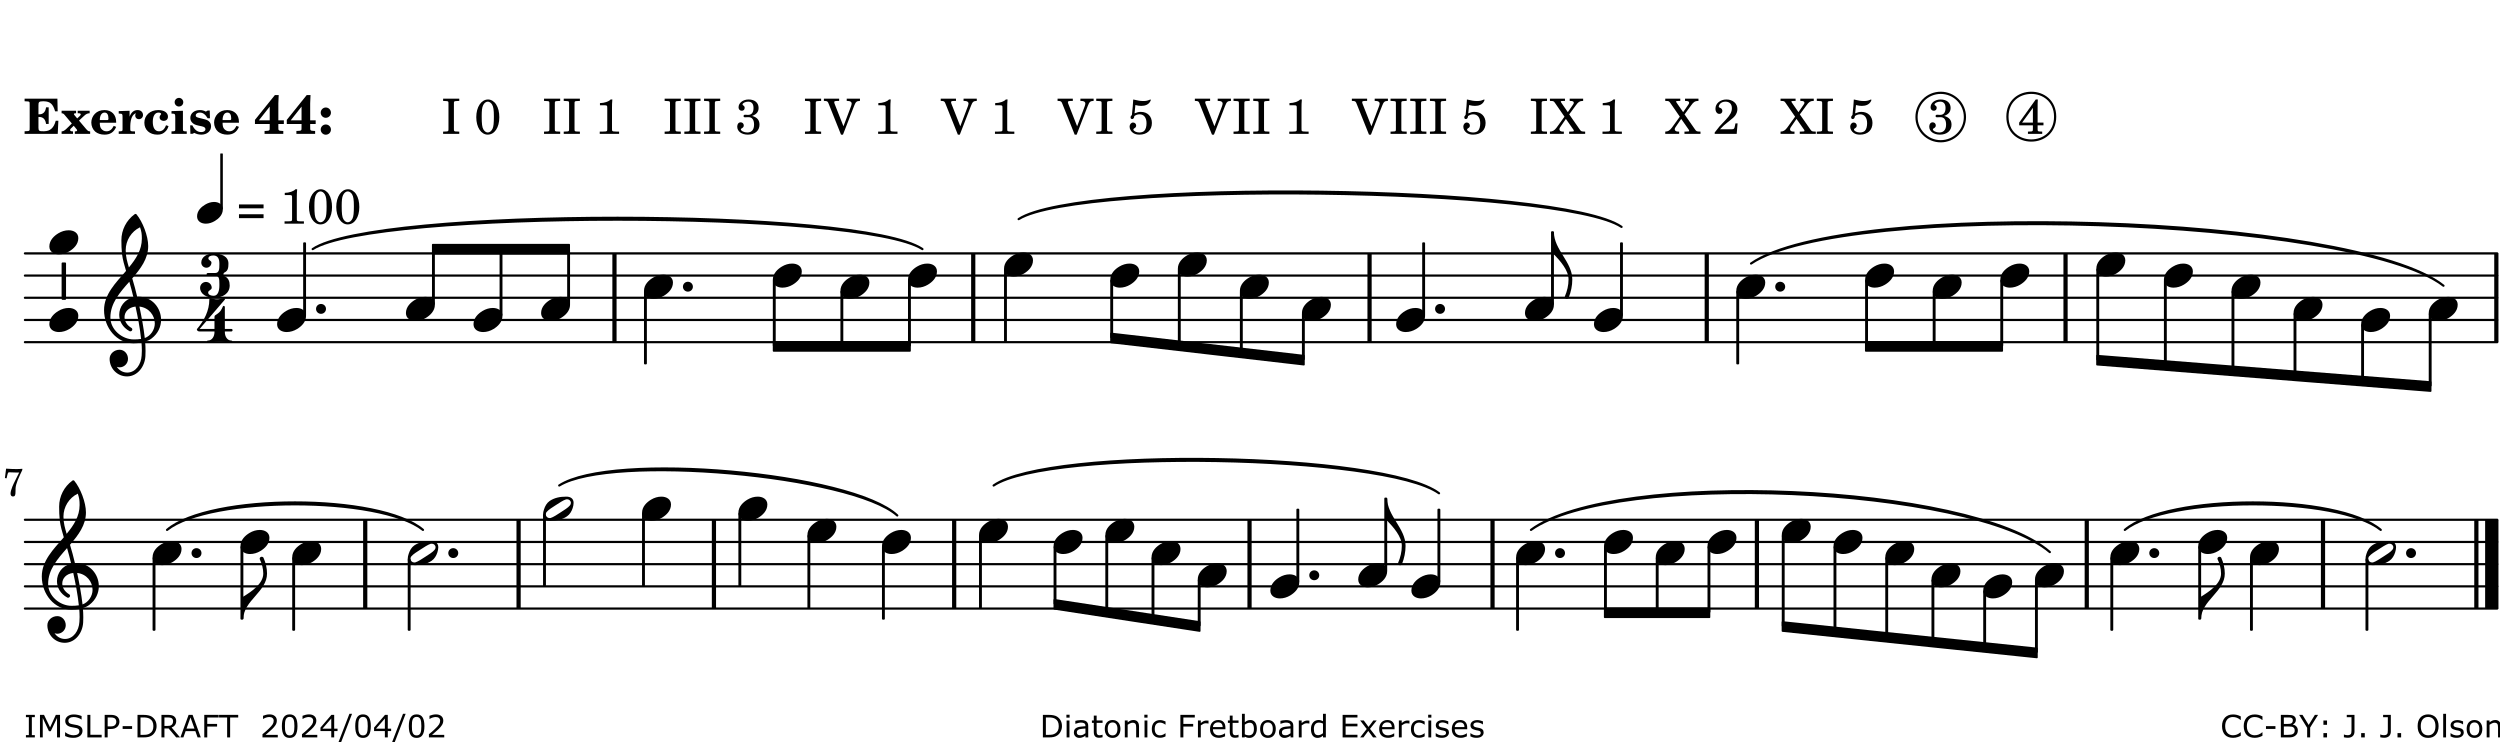 <?xml version="1.0" encoding="UTF-8"?>
<svg xmlns="http://www.w3.org/2000/svg" xmlns:xlink="http://www.w3.org/1999/xlink" width="561pt" height="167pt" viewBox="0 0 561 167" version="1.1">
<defs>
<g>
<symbol overflow="visible" id="glyph0-0">
<path style="stroke:none;" d=""/>
</symbol>
<symbol overflow="visible" id="glyph0-1">
<path style="stroke:none;" d="M 7.531 -7.906 L 0.172 -7.906 L 0.172 -7.312 L 0.344 -7.312 C 0.922 -7.312 1.141 -7.266 1.234 -7.156 C 1.312 -7.047 1.312 -7.016 1.312 -6.328 L 1.312 -1.578 C 1.312 -0.891 1.312 -0.859 1.234 -0.75 C 1.141 -0.641 0.922 -0.594 0.344 -0.594 L 0.172 -0.594 L 0.172 0 L 7.609 0 L 7.75 -2.953 L 7.156 -2.953 C 6.75 -1.359 5.922 -0.609 4.594 -0.594 L 4.266 -0.594 C 3.469 -0.562 3.281 -0.719 3.281 -1.375 L 3.281 -3.797 L 3.469 -3.797 C 4.344 -3.797 4.859 -3.234 4.984 -2.234 L 5.578 -2.234 L 5.578 -5.953 L 4.984 -5.953 C 4.859 -4.938 4.344 -4.391 3.469 -4.391 L 3.281 -4.391 L 3.281 -6.375 C 3.266 -7.141 3.422 -7.312 4.234 -7.312 L 4.531 -7.312 C 5.906 -7.281 6.562 -6.688 7.016 -5.062 L 7.594 -5.062 Z M 7.531 -7.906 "/>
</symbol>
<symbol overflow="visible" id="glyph0-2">
<path style="stroke:none;" d="M 4.047 -2.984 L 5.188 -4.047 C 5.641 -4.469 5.969 -4.625 6.438 -4.625 L 6.438 -5.188 L 3.75 -5.188 L 3.75 -4.625 L 4 -4.625 C 4.266 -4.625 4.438 -4.531 4.438 -4.375 C 4.438 -4.266 4.375 -4.156 4.203 -4 L 3.641 -3.469 L 3.016 -4.219 C 2.938 -4.328 2.906 -4.391 2.906 -4.453 C 2.906 -4.562 3.031 -4.625 3.266 -4.625 L 3.391 -4.625 L 3.391 -5.188 L 0.141 -5.188 L 0.141 -4.625 C 0.469 -4.609 0.594 -4.531 0.875 -4.188 L 2.438 -2.328 L 1.125 -1.047 C 0.719 -0.703 0.484 -0.562 0.141 -0.562 L 0.141 0 L 2.703 0 L 2.703 -0.562 L 2.562 -0.562 C 2.25 -0.562 2.047 -0.672 2.047 -0.859 C 2.047 -0.969 2.109 -1.078 2.203 -1.188 L 2.859 -1.828 L 3.5 -1.047 C 3.594 -0.953 3.625 -0.891 3.625 -0.797 C 3.625 -0.641 3.5 -0.562 3.188 -0.562 L 3.109 -0.562 L 3.109 0 L 6.547 0 L 6.547 -0.562 C 6.141 -0.562 6.031 -0.641 5.562 -1.188 Z M 4.047 -2.984 "/>
</symbol>
<symbol overflow="visible" id="glyph0-3">
<path style="stroke:none;" d="M 5.922 -2.5 L 5.922 -2.672 C 5.922 -4.297 4.906 -5.344 3.297 -5.344 C 2.406 -5.344 1.688 -5.062 1.141 -4.5 C 0.641 -3.984 0.344 -3.266 0.344 -2.547 C 0.344 -1.75 0.688 -0.969 1.234 -0.5 C 1.734 -0.078 2.469 0.172 3.312 0.172 C 4.594 0.172 5.438 -0.406 5.922 -1.578 L 5.375 -1.797 C 4.938 -0.938 4.453 -0.578 3.734 -0.578 C 3.234 -0.578 2.797 -0.828 2.516 -1.234 C 2.328 -1.531 2.25 -1.875 2.25 -2.5 Z M 2.25 -3.094 C 2.25 -4.141 2.672 -4.781 3.328 -4.781 C 3.906 -4.781 4.188 -4.312 4.188 -3.453 C 4.188 -3.188 4.125 -3.094 3.906 -3.094 Z M 2.25 -3.094 "/>
</symbol>
<symbol overflow="visible" id="glyph0-4">
<path style="stroke:none;" d="M 2.641 -5.188 L 0.203 -5.109 L 0.203 -4.547 L 0.359 -4.547 C 1.047 -4.531 1.078 -4.484 1.062 -3.484 L 1.062 -0.984 C 1.047 -0.828 1.047 -0.766 1 -0.703 C 0.922 -0.609 0.719 -0.562 0.234 -0.562 L 0.203 -0.562 L 0.203 0 L 3.859 0 L 3.859 -0.562 L 3.609 -0.562 C 2.875 -0.562 2.797 -0.625 2.797 -1.031 L 2.797 -1.797 C 2.844 -3.422 3.297 -4.422 4.078 -4.625 C 3.938 -4.422 3.906 -4.297 3.906 -4.109 C 3.906 -3.641 4.25 -3.297 4.719 -3.297 C 5.25 -3.297 5.656 -3.703 5.656 -4.234 C 5.656 -4.875 5.156 -5.344 4.453 -5.344 C 3.609 -5.344 3.016 -4.859 2.641 -3.859 Z M 2.641 -5.188 "/>
</symbol>
<symbol overflow="visible" id="glyph0-5">
<path style="stroke:none;" d="M 5.203 -1.938 C 5.047 -1.531 4.953 -1.359 4.781 -1.141 C 4.531 -0.781 4.094 -0.578 3.641 -0.578 C 2.734 -0.578 2.234 -1.344 2.234 -2.703 C 2.234 -4.016 2.719 -4.781 3.531 -4.781 C 3.859 -4.781 4.109 -4.641 4.109 -4.469 C 4.109 -4.422 4.109 -4.422 3.984 -4.266 C 3.797 -4.016 3.766 -3.938 3.766 -3.719 C 3.766 -3.25 4.141 -2.922 4.672 -2.922 C 5.25 -2.922 5.641 -3.281 5.641 -3.859 C 5.641 -4.766 4.781 -5.344 3.469 -5.344 C 1.641 -5.344 0.344 -4.156 0.344 -2.516 C 0.344 -0.906 1.516 0.172 3.281 0.172 C 4.094 0.172 4.641 -0.062 5.109 -0.578 C 5.438 -0.906 5.609 -1.234 5.766 -1.75 Z M 5.203 -1.938 "/>
</symbol>
<symbol overflow="visible" id="glyph0-6">
<path style="stroke:none;" d="M 2.875 -5.188 L 0.312 -5.109 L 0.312 -4.547 L 0.453 -4.547 C 1.125 -4.531 1.156 -4.484 1.156 -3.516 L 1.156 -0.984 C 1.156 -0.828 1.141 -0.766 1.094 -0.703 C 1.031 -0.609 0.812 -0.562 0.344 -0.562 L 0.312 -0.562 L 0.312 0 L 3.734 0 L 3.734 -0.562 L 3.672 -0.562 C 2.984 -0.562 2.875 -0.641 2.875 -1.031 Z M 2 -8.078 C 1.453 -8.078 1.016 -7.641 1.016 -7.109 C 1.016 -6.578 1.453 -6.141 1.969 -6.141 C 2.531 -6.141 2.953 -6.562 2.953 -7.109 C 2.953 -7.641 2.516 -8.078 2 -8.078 Z M 2 -8.078 "/>
</symbol>
<symbol overflow="visible" id="glyph0-7">
<path style="stroke:none;" d="M 4.812 -5.234 L 4.344 -5.234 L 3.938 -5 C 3.516 -5.234 3.109 -5.344 2.578 -5.344 C 1.344 -5.344 0.453 -4.609 0.453 -3.578 C 0.453 -3.156 0.609 -2.766 0.922 -2.484 C 1.25 -2.172 1.562 -2.016 2.281 -1.859 L 3.078 -1.688 C 3.625 -1.562 3.844 -1.375 3.844 -1.047 C 3.844 -0.656 3.484 -0.406 2.906 -0.406 C 2.062 -0.406 1.438 -0.875 0.906 -1.922 L 0.422 -1.922 L 0.469 -0.016 L 0.938 -0.016 L 1.359 -0.219 C 1.781 0.016 2.328 0.172 2.906 0.172 C 4.188 0.172 5.109 -0.609 5.109 -1.703 C 5.109 -2.156 4.938 -2.547 4.641 -2.812 C 4.344 -3.062 4.125 -3.172 3.328 -3.359 L 2.344 -3.609 C 1.812 -3.75 1.672 -3.859 1.672 -4.141 C 1.672 -4.516 2.031 -4.781 2.578 -4.781 C 3.281 -4.781 3.797 -4.406 4.344 -3.5 L 4.859 -3.5 Z M 4.812 -5.234 "/>
</symbol>
<symbol overflow="visible" id="glyph1-0">
<path style="stroke:none;" d=""/>
</symbol>
<symbol overflow="visible" id="glyph1-1">
<path style="stroke:none;" d="M 5.484 -3.047 L 5.484 -6.844 C 5.484 -7.016 5.516 -7.828 5.562 -8.703 L 4.703 -8.703 L 0.234 -3.141 L 0.234 -2.219 L 3.547 -2.219 L 3.547 -1.766 C 3.547 -1.016 3.547 -0.953 3.469 -0.844 C 3.375 -0.719 3.109 -0.656 2.531 -0.656 L 2.391 -0.656 L 2.391 0 L 6.594 0 L 6.594 -0.656 L 6.453 -0.656 C 5.922 -0.672 5.656 -0.719 5.578 -0.844 C 5.484 -0.969 5.484 -1.016 5.484 -1.766 L 5.484 -2.219 L 6.719 -2.219 L 6.719 -3.047 Z M 3.547 -3.047 L 1.125 -3.047 L 3.547 -6.125 Z M 3.547 -3.047 "/>
</symbol>
<symbol overflow="visible" id="glyph1-2">
<path style="stroke:none;" d="M 1.844 -2.109 C 1.219 -2.109 0.703 -1.594 0.703 -0.969 C 0.703 -0.344 1.219 0.188 1.828 0.188 C 2.484 0.188 3 -0.312 3 -0.969 C 3 -1.594 2.484 -2.109 1.844 -2.109 Z M 1.844 -5.922 C 1.219 -5.922 0.703 -5.391 0.703 -4.766 C 0.703 -4.141 1.219 -3.609 1.828 -3.609 C 2.484 -3.609 3 -4.125 3 -4.766 C 3 -5.391 2.484 -5.922 1.844 -5.922 Z M 1.844 -5.922 "/>
</symbol>
<symbol overflow="visible" id="glyph2-0">
<path style="stroke:none;" d=""/>
</symbol>
<symbol overflow="visible" id="glyph2-1">
<path style="stroke:none;" d=""/>
</symbol>
<symbol overflow="visible" id="glyph2-2">
<path style="stroke:none;" d="M 0.422 -7.391 L 0.641 -7.391 C 1.266 -7.375 1.469 -7.344 1.562 -7.234 C 1.625 -7.141 1.625 -7.109 1.625 -6.562 L 1.625 -1.344 C 1.625 -0.797 1.625 -0.766 1.562 -0.672 C 1.469 -0.562 1.266 -0.516 0.641 -0.516 L 0.422 -0.516 L 0.422 0 L 4.047 0 L 4.047 -0.516 L 3.828 -0.516 C 3.203 -0.516 3 -0.547 2.906 -0.672 C 2.844 -0.766 2.844 -0.781 2.844 -1.344 L 2.844 -6.562 C 2.844 -7.125 2.844 -7.141 2.906 -7.234 C 3 -7.344 3.203 -7.375 3.828 -7.391 L 4.047 -7.391 L 4.047 -7.906 L 0.422 -7.906 Z M 0.422 -7.391 "/>
</symbol>
<symbol overflow="visible" id="glyph2-3">
<path style="stroke:none;" d="M 3.109 -7.719 C 1.578 -7.719 0.453 -6.047 0.453 -3.75 C 0.453 -1.484 1.547 0.172 3.016 0.172 C 4.562 0.172 5.625 -1.438 5.625 -3.719 C 5.625 -4.875 5.391 -5.844 4.922 -6.594 C 4.5 -7.281 3.797 -7.719 3.109 -7.719 Z M 3.031 -7.234 C 3.391 -7.234 3.75 -7 4.016 -6.562 C 4.297 -6.047 4.406 -5.422 4.406 -3.922 C 4.406 -2.375 4.328 -1.656 4.109 -1.172 C 3.859 -0.641 3.469 -0.312 3.047 -0.312 C 2.672 -0.312 2.328 -0.547 2.062 -0.984 C 1.766 -1.5 1.672 -2.172 1.672 -3.969 C 1.672 -5.25 1.75 -5.891 1.969 -6.375 C 2.219 -6.922 2.625 -7.234 3.031 -7.234 Z M 3.031 -7.234 "/>
</symbol>
<symbol overflow="visible" id="glyph2-4">
<path style="stroke:none;" d="M 3.531 -7.719 C 3.156 -7.266 2.141 -6.922 1.141 -6.906 L 1.141 -6.422 L 2.109 -6.422 C 2.734 -6.422 2.797 -6.359 2.781 -5.734 L 2.781 -1.344 C 2.781 -0.781 2.781 -0.766 2.719 -0.672 C 2.625 -0.562 2.422 -0.516 1.812 -0.516 L 1.094 -0.516 L 1.094 0 L 5.438 0 L 5.438 -0.516 L 4.828 -0.516 C 4.219 -0.516 4.016 -0.562 3.922 -0.672 C 3.844 -0.766 3.844 -0.781 3.844 -1.344 L 3.844 -5.875 C 3.844 -6.484 3.859 -7 3.922 -7.719 Z M 3.531 -7.719 "/>
</symbol>
<symbol overflow="visible" id="glyph2-5">
<path style="stroke:none;" d="M 3.797 -4.031 C 4.781 -4.391 5.25 -4.953 5.25 -5.828 C 5.25 -6.984 4.375 -7.719 3.016 -7.719 C 1.734 -7.719 0.75 -6.953 0.75 -5.953 C 0.75 -5.516 1.047 -5.188 1.484 -5.188 C 1.859 -5.188 2.125 -5.453 2.125 -5.844 C 2.125 -6.094 2.031 -6.234 1.781 -6.406 C 1.672 -6.484 1.641 -6.531 1.641 -6.609 C 1.641 -6.906 2.281 -7.234 2.906 -7.234 C 3.688 -7.234 4.109 -6.75 4.109 -5.812 C 4.109 -4.797 3.688 -4.266 2.906 -4.266 C 2.812 -4.266 2.625 -4.266 2.469 -4.281 C 2.375 -4.297 2.297 -4.297 2.219 -4.297 C 2 -4.297 1.875 -4.188 1.875 -4 C 1.875 -3.812 1.984 -3.719 2.219 -3.719 C 2.297 -3.719 2.375 -3.719 2.469 -3.734 C 2.688 -3.75 2.875 -3.75 2.984 -3.75 C 3.797 -3.75 4.234 -3.172 4.234 -2.078 C 4.234 -0.938 3.688 -0.312 2.703 -0.312 C 2.016 -0.312 1.266 -0.672 1.266 -1.016 C 1.266 -1.125 1.297 -1.141 1.5 -1.266 C 1.812 -1.453 1.922 -1.625 1.922 -1.906 C 1.922 -2.297 1.625 -2.594 1.234 -2.594 C 0.766 -2.594 0.453 -2.219 0.453 -1.625 C 0.453 -0.562 1.438 0.172 2.844 0.172 C 4.422 0.172 5.453 -0.719 5.453 -2.062 C 5.453 -3.094 4.922 -3.719 3.797 -4.031 Z M 3.797 -4.031 "/>
</symbol>
<symbol overflow="visible" id="glyph2-6">
<path style="stroke:none;" d="M 4.297 -1.703 L 2.297 -6.781 C 2.25 -6.922 2.219 -7.062 2.219 -7.125 C 2.219 -7.312 2.406 -7.391 2.891 -7.391 L 3.328 -7.391 L 3.328 -7.906 L -0.094 -7.906 L -0.094 -7.391 L 0.125 -7.391 C 0.641 -7.375 0.797 -7.266 0.969 -6.781 L 3.75 0.172 L 4.188 0.172 L 6.703 -6.312 C 7.031 -7.172 7.266 -7.375 7.891 -7.391 L 8 -7.391 L 8 -7.906 L 5.031 -7.906 L 5.031 -7.391 L 5.25 -7.391 C 5.812 -7.391 6.141 -7.172 6.141 -6.828 C 6.141 -6.672 6.078 -6.422 6 -6.203 Z M 4.297 -1.703 "/>
</symbol>
<symbol overflow="visible" id="glyph2-7">
<path style="stroke:none;" d="M 1.797 -6.469 C 2.391 -6.328 2.688 -6.281 3.125 -6.281 C 4.047 -6.281 4.734 -6.609 5.094 -7.219 C 5.219 -7.422 5.25 -7.531 5.25 -7.609 C 5.25 -7.672 5.234 -7.719 5.172 -7.719 C 5.141 -7.719 5.094 -7.703 5.031 -7.672 C 4.484 -7.438 4.203 -7.375 3.578 -7.375 C 2.875 -7.375 2.438 -7.453 1.312 -7.719 C 1.266 -6.797 1.172 -5.625 1.016 -4.266 C 0.781 -4.016 0.719 -3.875 0.719 -3.703 C 0.719 -3.469 0.859 -3.328 1.062 -3.328 C 1.344 -3.328 1.516 -3.562 1.562 -4 C 1.938 -4.266 2.297 -4.391 2.734 -4.391 C 3.719 -4.391 4.297 -3.641 4.297 -2.391 C 4.297 -1.656 4.125 -1.031 3.797 -0.688 C 3.578 -0.453 3.125 -0.312 2.672 -0.312 C 2.016 -0.312 1.344 -0.641 1.344 -0.984 C 1.344 -1.062 1.406 -1.156 1.531 -1.234 C 1.875 -1.438 1.969 -1.578 1.969 -1.875 C 1.969 -2.25 1.672 -2.547 1.281 -2.547 C 0.844 -2.547 0.5 -2.141 0.5 -1.625 C 0.5 -1.078 0.812 -0.531 1.297 -0.203 C 1.672 0.047 2.109 0.172 2.688 0.172 C 4.422 0.172 5.5 -0.844 5.5 -2.453 C 5.5 -3.938 4.516 -4.938 3.016 -4.938 C 2.547 -4.938 2.219 -4.859 1.609 -4.609 Z M 1.797 -6.469 "/>
</symbol>
<symbol overflow="visible" id="glyph2-8">
<path style="stroke:none;" d="M 4.266 -4.375 L 5.719 -6.359 C 6.281 -7.156 6.609 -7.375 7.219 -7.391 L 7.391 -7.391 L 7.391 -7.906 L 4.375 -7.906 L 4.375 -7.391 L 4.531 -7.391 C 5.062 -7.391 5.297 -7.266 5.297 -6.969 C 5.297 -6.844 5.25 -6.766 5.141 -6.594 L 3.953 -4.875 L 2.5 -6.984 C 2.422 -7.094 2.375 -7.203 2.375 -7.25 C 2.375 -7.359 2.469 -7.391 2.906 -7.391 L 3.312 -7.391 L 3.312 -7.906 L -0.062 -7.906 L -0.062 -7.391 L 0.125 -7.391 C 0.719 -7.375 0.797 -7.344 1.047 -6.984 L 3.203 -3.859 L 1.422 -1.391 C 0.938 -0.75 0.562 -0.531 -0.016 -0.516 L -0.062 -0.516 L -0.062 0 L 3.062 0 L 3.062 -0.516 L 2.781 -0.516 C 2.344 -0.516 2.062 -0.719 2.062 -1.047 C 2.062 -1.188 2.141 -1.359 2.25 -1.516 L 3.516 -3.359 L 5.141 -1.047 C 5.25 -0.922 5.297 -0.797 5.297 -0.719 C 5.297 -0.531 5.25 -0.531 4.562 -0.516 L 4.25 -0.516 L 4.25 0 L 7.844 0 L 7.844 -0.516 L 7.719 -0.516 C 6.984 -0.531 6.906 -0.562 6.562 -1.078 Z M 4.266 -4.375 "/>
</symbol>
<symbol overflow="visible" id="glyph2-9">
<path style="stroke:none;" d="M 5.531 -2.359 L 5.047 -2.359 L 4.938 -1.812 C 4.797 -1.094 4.703 -1.031 4.031 -1.031 L 1.578 -1.031 C 2.328 -1.812 2.578 -2.047 3.281 -2.594 C 4.281 -3.359 4.703 -3.75 4.969 -4.078 C 5.312 -4.562 5.484 -5.031 5.484 -5.578 C 5.484 -6.828 4.453 -7.719 3.016 -7.719 C 1.625 -7.719 0.562 -6.828 0.562 -5.656 C 0.562 -4.969 0.922 -4.484 1.438 -4.484 C 1.844 -4.484 2.109 -4.766 2.109 -5.156 C 2.109 -5.438 1.953 -5.688 1.734 -5.781 C 1.328 -5.953 1.297 -5.969 1.297 -6.109 C 1.297 -6.281 1.406 -6.531 1.562 -6.719 C 1.844 -7.047 2.297 -7.234 2.797 -7.234 C 3.719 -7.234 4.25 -6.688 4.25 -5.766 C 4.25 -4.953 3.859 -4.219 2.953 -3.25 C 2.141 -2.406 1.641 -1.859 1.453 -1.656 C 1.062 -1.188 0.859 -0.938 0.391 -0.312 L 0.391 0 L 5.328 0 Z M 5.531 -2.359 "/>
</symbol>
<symbol overflow="visible" id="glyph2-10">
<path style="stroke:none;" d="M 4.031 -7.719 L 0.312 -2.531 L 0.312 -1.922 L 3.391 -1.922 L 3.391 -1.344 C 3.391 -0.781 3.391 -0.766 3.312 -0.672 C 3.234 -0.547 3.016 -0.516 2.406 -0.516 L 2.281 -0.516 L 2.281 0 L 5.484 0 L 5.484 -0.516 L 5.438 -0.516 C 4.812 -0.516 4.594 -0.547 4.516 -0.672 C 4.453 -0.766 4.453 -0.781 4.453 -1.344 L 4.453 -1.922 L 5.766 -1.922 L 5.766 -2.531 L 4.453 -2.531 L 4.453 -5.516 C 4.453 -6.891 4.453 -6.922 4.5 -7.719 Z M 3.391 -2.531 L 0.969 -2.531 L 3.391 -5.844 Z M 3.391 -2.531 "/>
</symbol>
<symbol overflow="visible" id="glyph2-11">
<path style="stroke:none;" d="M 0.562 -1.234 L 6.078 -1.234 L 6.078 -2.109 L 0.562 -2.109 Z M 0.562 -3.438 L 6.078 -3.438 L 6.078 -4.312 L 0.562 -4.312 Z M 0.562 -3.438 "/>
</symbol>
<symbol overflow="visible" id="glyph3-0">
<path style="stroke:none;" d="M 1 0 L 8.969 0 L 8.969 -10.625 L 1 -10.625 Z M 1.984 -1 L 1.984 -9.625 L 7.969 -9.625 L 7.969 -1 Z M 1.984 -1 "/>
</symbol>
<symbol overflow="visible" id="glyph3-1">
<path style="stroke:none;" d="M 0 0 C 0 0.625 0.5 1.109 1.109 1.109 C 1.734 1.109 2.234 0.625 2.234 0 C 2.234 -0.625 1.734 -1.109 1.109 -1.109 C 0.5 -1.109 0 -0.625 0 0 Z M 0 0 "/>
</symbol>
<symbol overflow="visible" id="glyph3-2">
<path style="stroke:none;" d="M 4.344 -2.703 C 3.531 -2.703 2.734 -2.453 2.031 -2.031 C 1.094 -1.469 0 -0.484 0 0.938 C 0 2.156 1.062 2.703 2.156 2.703 C 2.969 2.703 3.766 2.453 4.469 2.031 C 5.406 1.469 6.5 0.484 6.5 -0.938 C 6.5 -2.156 5.438 -2.703 4.344 -2.703 Z M 4.344 -2.703 "/>
</symbol>
<symbol overflow="visible" id="glyph3-3">
<path style="stroke:none;" d="M 0 0 L -0.312 0 L -0.312 4.984 L 0 4.984 Z M 0 0 L 0 4.984 C 1.422 6.469 3.281 8.562 3.281 10.625 C 3.281 11.938 2.969 13.234 2.453 14.438 C 2.391 14.766 2.656 14.984 2.906 14.984 C 3.047 14.984 3.203 14.906 3.312 14.734 C 3.828 13.422 4.125 12.031 4.125 10.625 C 4.125 6.688 0 3.922 0 0 Z M 0 0 "/>
</symbol>
<symbol overflow="visible" id="glyph3-4">
<path style="stroke:none;" d="M 5.297 12.656 L 5.312 11.797 L 5.234 11.797 C 4.266 11.797 3.422 11.281 2.906 10.5 C 3.109 10.578 3.312 10.625 3.531 10.625 C 4.562 10.625 5.422 9.766 5.422 8.719 C 5.422 7.609 4.609 6.672 3.531 6.672 C 2.344 6.672 1.297 7.562 1.297 8.719 C 1.297 10.891 3.031 12.656 5.172 12.656 Z M 9.188 4.047 C 8.906 1.594 8.469 -0.703 7.984 -3.016 C 10.125 -2.781 11.438 -1.016 11.438 0.781 C 11.438 2.156 10.531 3.562 9.188 4.047 Z M 1.469 -0.562 C 1.469 -3.75 3.578 -6.172 5.719 -8.594 C 6.062 -7.438 6.359 -6.25 6.641 -5.094 C 4.609 -4.641 3.453 -2.922 3.453 -1.172 C 3.453 0.219 4.188 1.656 5.781 2.516 C 5.844 2.531 5.891 2.547 5.953 2.547 C 6.203 2.547 6.391 2.328 6.391 2.109 C 6.391 2.016 6.359 1.906 6.25 1.812 C 5.141 1.172 4.641 0.234 4.641 -0.641 C 4.641 -1.797 5.531 -2.844 7.109 -3.016 C 7.625 -0.641 8.094 1.719 8.359 4.25 C 7.828 4.328 7.297 4.359 6.734 4.359 C 4.047 4.359 1.469 2.125 1.469 -0.562 Z M 6.672 5.219 C 7.297 5.219 7.875 5.156 8.453 5.062 C 8.5 5.672 8.531 6.281 8.531 6.891 C 8.531 7.25 8.5 7.625 8.484 7.984 C 8.359 9.953 7.172 11.75 5.312 11.797 L 5.297 12.656 C 7.562 12.594 9.188 10.484 9.328 8.109 C 9.344 7.734 9.359 7.328 9.359 6.953 C 9.359 6.25 9.328 5.562 9.266 4.859 C 9.781 4.703 10.281 4.484 10.719 4.141 C 12.188 3.031 12.844 1.469 12.844 -0.047 C 12.844 -2.688 10.844 -5.234 7.75 -5.234 C 7.672 -5.234 7.562 -5.219 7.484 -5.219 C 7.156 -6.594 6.797 -7.984 6.375 -9.344 C 8.25 -11.516 9.953 -13.75 9.953 -16.594 C 9.953 -18.844 8.719 -22.047 7.312 -23.734 C 7.188 -23.828 7.031 -23.828 6.906 -23.734 C 5.047 -22.375 3.938 -20.203 3.938 -17.906 C 3.938 -16.875 3.969 -15.844 4.078 -14.797 C 4.25 -13.5 4.609 -12.25 4.984 -11.016 C 2.656 -8.328 0.047 -5.75 0.047 -2.234 C 0.047 1.797 2.922 5.219 6.672 5.219 Z M 8.531 -18.25 C 8.531 -15.734 7.219 -13.719 5.625 -11.797 C 5.266 -13.016 4.906 -14.188 4.906 -15.656 C 4.906 -17.844 6.156 -19.859 8.125 -20.812 C 8.453 -19.828 8.531 -19.344 8.531 -18.25 Z M 8.531 -18.25 "/>
</symbol>
<symbol overflow="visible" id="glyph3-5">
<path style="stroke:none;" d="M 6.25 -1.297 C 6.25 -1.094 6.172 -0.891 6.031 -0.734 C 5.641 -0.234 4.703 0.344 3.969 0.812 C 3.234 1.297 2.312 1.906 1.688 2.094 C 1.609 2.109 1.531 2.109 1.453 2.109 C 1.031 2.109 0.625 1.766 0.625 1.297 C 0.625 1.094 0.672 0.891 0.812 0.734 C 1.219 0.234 2.156 -0.344 2.891 -0.812 C 3.625 -1.297 4.562 -1.906 5.172 -2.094 C 5.266 -2.109 5.344 -2.109 5.422 -2.109 C 5.844 -2.109 6.25 -1.766 6.25 -1.297 Z M 5.219 -2.703 C 3.75 -2.703 2.531 -2.438 1.469 -1.719 C 0.844 -1.281 0.453 -0.578 0.219 0.156 C 0.094 0.516 0 0.922 0 1.297 C 0 2.297 0.734 2.703 1.656 2.703 C 3.125 2.703 4.328 2.438 5.375 1.719 C 6.016 1.281 6.422 0.578 6.656 -0.156 C 6.766 -0.516 6.859 -0.922 6.859 -1.297 C 6.859 -2.297 6.141 -2.703 5.219 -2.703 Z M 5.219 -2.703 "/>
</symbol>
<symbol overflow="visible" id="glyph3-6">
<path style="stroke:none;" d="M 0 0 L 0 -4.984 L -0.312 -4.984 L -0.312 0 Z M 0 0 C 0 -4.047 5.312 -6.094 5.312 -10.141 C 5.312 -11.375 5.016 -12.594 4.516 -13.703 C 4.422 -13.859 4.266 -13.922 4.125 -13.922 C 3.859 -13.922 3.609 -13.703 3.672 -13.391 C 4.156 -12.375 4.469 -11.281 4.469 -10.141 C 4.469 -7.922 1.938 -6.156 0 -4.984 Z M 0 0 "/>
</symbol>
<symbol overflow="visible" id="glyph4-0">
<path style="stroke:none;" d="M 0.891 0 L 7.984 0 L 7.984 -9.453 L 0.891 -9.453 Z M 1.781 -0.891 L 1.781 -8.578 L 7.094 -8.578 L 7.094 -0.891 Z M 1.781 -0.891 "/>
</symbol>
<symbol overflow="visible" id="glyph4-1">
<path style="stroke:none;" d="M 3.812 -2.438 C 3.109 -2.438 2.406 -2.203 1.797 -1.828 C 0.953 -1.328 0 -0.469 0 0.797 C 0 1.922 0.953 2.438 1.969 2.438 C 2.688 2.438 3.375 2.203 4 1.828 C 4.828 1.328 5.781 0.469 5.781 -0.797 C 5.781 -1.922 4.828 -2.438 3.812 -2.438 Z M 3.812 -2.438 "/>
</symbol>
<symbol overflow="visible" id="glyph5-0">
<path style="stroke:none;" d="M 1 0 L 8.969 0 L 8.969 -10.625 L 1 -10.625 Z M 1.984 -1 L 1.984 -9.625 L 7.969 -9.625 L 7.969 -1 Z M 1.984 -1 "/>
</symbol>
<symbol overflow="visible" id="glyph5-1">
<path style="stroke:none;" d="M 2.984 -9.5 C 3.969 -9.5 4.328 -8.766 4.328 -7.688 L 4.328 -7.531 C 4.328 -6.422 4.297 -5.562 3.328 -5.562 L 1.734 -5.562 C 1.531 -5.562 1.453 -5.422 1.453 -5.281 C 1.453 -5.141 1.531 -4.984 1.734 -4.984 L 3.328 -4.984 C 4.281 -4.984 4.328 -4.188 4.328 -3.109 L 4.328 -2.781 C 4.328 -1.672 4.047 -0.453 3.062 -0.453 C 2.453 -0.453 1.812 -0.656 1.812 -1.188 C 1.812 -1.688 2.609 -1.75 2.609 -2.25 C 2.609 -2.969 2.031 -3.562 1.312 -3.562 C 0.594 -3.562 0 -2.969 0 -2.25 C 0 -0.844 1.5 0 3.062 0 C 5.062 0 6.641 -0.953 6.641 -2.781 C 6.641 -3.703 6.328 -4.469 5.516 -4.844 C 5.344 -4.922 5.234 -5.094 5.234 -5.281 C 5.234 -5.453 5.344 -5.625 5.516 -5.703 C 6.281 -6.062 6.359 -6.828 6.359 -7.688 C 6.359 -9.297 4.797 -9.953 2.984 -9.953 C 1.594 -9.953 0.266 -9.188 0.266 -7.906 C 0.266 -7.266 0.781 -6.75 1.422 -6.75 C 2.047 -6.75 2.547 -7.266 2.547 -7.906 C 2.547 -8.344 1.859 -8.406 1.859 -8.844 C 1.859 -9.328 2.438 -9.5 2.984 -9.5 Z M 2.984 -9.5 "/>
</symbol>
<symbol overflow="visible" id="glyph5-2">
<path style="stroke:none;" d="M 3.906 -2.328 C 3.906 -1.375 3.344 -0.453 2.453 -0.453 C 2.297 -0.453 2.219 -0.359 2.219 -0.234 C 2.219 -0.125 2.297 0 2.453 0 C 3.328 0 4.188 -0.266 5.062 -0.266 C 5.938 -0.266 6.797 0 7.672 0 C 7.828 0 7.906 -0.125 7.906 -0.234 C 7.906 -0.359 7.828 -0.453 7.672 -0.453 C 6.766 -0.453 6.234 -1.375 6.234 -2.328 Z M 4.062 -6.109 C 3.922 -6.016 3.906 -5.844 3.906 -5.672 L 3.906 -3.062 L 0.578 -3.062 L 6.234 -9.641 C 6.359 -9.781 6.172 -10.047 5.891 -9.953 C 5.438 -9.828 4.953 -9.703 4.484 -9.703 C 4 -9.703 3.531 -9.828 3.062 -9.953 C 2.891 -10.016 2.75 -9.844 2.75 -9.641 C 2.75 -7.188 1.594 -4.922 0 -3.062 C -0.016 -3.047 -0.047 -3.016 -0.047 -2.953 C -0.047 -2.766 0.125 -2.484 0.578 -2.484 L 3.906 -2.484 L 3.906 -2.328 L 6.234 -2.328 L 6.234 -2.484 L 7.672 -2.484 C 7.875 -2.484 7.969 -2.656 7.969 -2.781 C 7.969 -2.922 7.875 -3.062 7.672 -3.062 L 6.234 -3.062 L 6.234 -7.953 C 6.234 -8.125 6.094 -8.234 5.969 -8.234 C 5.891 -8.234 5.844 -8.188 5.797 -8.109 C 5.641 -7.766 5.484 -7.406 5.266 -7.109 C 4.938 -6.688 4.5 -6.391 4.062 -6.109 Z M 4.062 -6.109 "/>
</symbol>
<symbol overflow="visible" id="glyph6-0">
<path style="stroke:none;" d=""/>
</symbol>
<symbol overflow="visible" id="glyph6-1">
<path style="stroke:none;" d="M 0.516 -4.016 L 0.891 -3.953 L 1.047 -4.641 C 1.188 -5.219 1.25 -5.312 1.5 -5.312 C 1.547 -5.312 1.609 -5.312 1.688 -5.297 C 2.766 -5.25 2.766 -5.25 3.156 -5.25 C 3.266 -5.25 3.469 -5.25 3.719 -5.25 L 3.125 -4.062 C 2.484 -2.781 2.406 -2.625 2.188 -2.094 C 1.922 -1.438 1.781 -0.891 1.781 -0.516 C 1.781 -0.125 1.984 0.125 2.328 0.125 C 2.734 0.125 2.906 -0.156 2.891 -0.906 C 2.859 -2.172 3.016 -2.781 3.938 -4.812 C 4.078 -5.094 4.203 -5.359 4.328 -5.625 C 4.344 -5.641 4.375 -5.734 4.422 -5.844 L 4.422 -6.094 C 3.906 -6.047 3.625 -6.031 3.078 -6.031 C 2.328 -6.031 1.719 -6.062 0.781 -6.125 Z M 0.516 -4.016 "/>
</symbol>
<symbol overflow="visible" id="glyph7-0">
<path style="stroke:none;" d="M 0.875 0 L 0.875 -5.234 L 6.094 -5.234 L 6.094 0 Z M 1.312 -0.438 L 5.656 -0.438 L 5.656 -4.797 L 1.312 -4.797 Z M 1.312 -0.438 "/>
</symbol>
<symbol overflow="visible" id="glyph7-1">
<path style="stroke:none;" d="M 2.469 0 L 0.469 0 L 0.469 -0.516 L 1.125 -0.516 L 1.125 -4.547 L 0.469 -4.547 L 0.469 -5.062 L 2.469 -5.062 L 2.469 -4.547 L 1.797 -4.547 L 1.797 -0.516 L 2.469 -0.516 Z M 2.469 0 "/>
</symbol>
<symbol overflow="visible" id="glyph7-2">
<path style="stroke:none;" d="M 5.188 0 L 4.516 0 L 4.516 -4.359 L 3.109 -1.391 L 2.703 -1.391 L 1.312 -4.359 L 1.312 0 L 0.688 0 L 0.688 -5.062 L 1.594 -5.062 L 2.953 -2.25 L 4.25 -5.062 L 5.188 -5.062 Z M 5.188 0 "/>
</symbol>
<symbol overflow="visible" id="glyph7-3">
<path style="stroke:none;" d="M 4.359 -1.453 C 4.359 -1.254 4.312 -1.055 4.219 -0.859 C 4.133 -0.672 4.008 -0.508 3.844 -0.375 C 3.656 -0.227 3.441 -0.113 3.203 -0.031 C 2.961 0.051 2.672 0.094 2.328 0.094 C 1.961 0.094 1.633 0.062 1.344 0 C 1.051 -0.07 0.754 -0.176 0.453 -0.312 L 0.453 -1.156 L 0.5 -1.156 C 0.758 -0.945 1.055 -0.781 1.391 -0.656 C 1.723 -0.539 2.039 -0.484 2.344 -0.484 C 2.758 -0.484 3.082 -0.562 3.312 -0.719 C 3.539 -0.875 3.656 -1.082 3.656 -1.344 C 3.656 -1.57 3.598 -1.738 3.484 -1.844 C 3.379 -1.945 3.219 -2.031 3 -2.094 C 2.82 -2.145 2.633 -2.18 2.438 -2.203 C 2.238 -2.234 2.031 -2.273 1.812 -2.328 C 1.363 -2.422 1.031 -2.582 0.812 -2.812 C 0.594 -3.039 0.484 -3.336 0.484 -3.703 C 0.484 -4.129 0.66 -4.477 1.016 -4.75 C 1.379 -5.02 1.836 -5.156 2.391 -5.156 C 2.742 -5.156 3.066 -5.117 3.359 -5.047 C 3.66 -4.984 3.926 -4.898 4.156 -4.797 L 4.156 -4.016 L 4.109 -4.016 C 3.922 -4.172 3.664 -4.301 3.344 -4.406 C 3.031 -4.52 2.711 -4.578 2.391 -4.578 C 2.023 -4.578 1.734 -4.5 1.516 -4.344 C 1.297 -4.195 1.188 -4.008 1.188 -3.781 C 1.188 -3.562 1.238 -3.391 1.344 -3.266 C 1.457 -3.148 1.648 -3.062 1.922 -3 C 2.066 -2.969 2.273 -2.926 2.547 -2.875 C 2.816 -2.832 3.039 -2.789 3.219 -2.75 C 3.602 -2.645 3.891 -2.488 4.078 -2.281 C 4.266 -2.082 4.359 -1.805 4.359 -1.453 Z M 4.359 -1.453 "/>
</symbol>
<symbol overflow="visible" id="glyph7-4">
<path style="stroke:none;" d="M 3.891 0 L 0.688 0 L 0.688 -5.062 L 1.359 -5.062 L 1.359 -0.594 L 3.891 -0.594 Z M 3.891 0 "/>
</symbol>
<symbol overflow="visible" id="glyph7-5">
<path style="stroke:none;" d="M 4 -3.531 C 4 -3.312 3.957 -3.102 3.875 -2.906 C 3.801 -2.719 3.691 -2.551 3.547 -2.406 C 3.367 -2.238 3.16 -2.109 2.922 -2.016 C 2.691 -1.93 2.395 -1.891 2.031 -1.891 L 1.359 -1.891 L 1.359 0 L 0.688 0 L 0.688 -5.062 L 2.062 -5.062 C 2.363 -5.062 2.617 -5.035 2.828 -4.984 C 3.035 -4.93 3.223 -4.852 3.391 -4.75 C 3.578 -4.625 3.723 -4.461 3.828 -4.266 C 3.941 -4.078 4 -3.832 4 -3.531 Z M 3.297 -3.516 C 3.297 -3.691 3.266 -3.844 3.203 -3.969 C 3.141 -4.102 3.047 -4.211 2.922 -4.297 C 2.816 -4.359 2.691 -4.406 2.547 -4.438 C 2.41 -4.469 2.234 -4.484 2.016 -4.484 L 1.359 -4.484 L 1.359 -2.469 L 1.922 -2.469 C 2.191 -2.469 2.41 -2.488 2.578 -2.531 C 2.754 -2.582 2.895 -2.66 3 -2.766 C 3.102 -2.879 3.176 -2.992 3.219 -3.109 C 3.27 -3.234 3.297 -3.367 3.297 -3.516 Z M 3.297 -3.516 "/>
</symbol>
<symbol overflow="visible" id="glyph7-6">
<path style="stroke:none;" d="M 2.641 -1.906 L 0.516 -1.906 L 0.516 -2.531 L 2.641 -2.531 Z M 2.641 -1.906 "/>
</symbol>
<symbol overflow="visible" id="glyph7-7">
<path style="stroke:none;" d="M 4.969 -2.531 C 4.969 -2.07 4.863 -1.656 4.656 -1.281 C 4.457 -0.906 4.191 -0.613 3.859 -0.406 C 3.629 -0.258 3.367 -0.156 3.078 -0.094 C 2.797 -0.031 2.422 0 1.953 0 L 0.688 0 L 0.688 -5.062 L 1.953 -5.062 C 2.441 -5.062 2.832 -5.023 3.125 -4.953 C 3.414 -4.891 3.66 -4.797 3.859 -4.672 C 4.203 -4.453 4.473 -4.16 4.672 -3.797 C 4.867 -3.441 4.969 -3.02 4.969 -2.531 Z M 4.25 -2.531 C 4.25 -2.938 4.18 -3.273 4.047 -3.547 C 3.91 -3.816 3.707 -4.031 3.438 -4.188 C 3.227 -4.301 3.008 -4.379 2.781 -4.422 C 2.562 -4.461 2.297 -4.484 1.984 -4.484 L 1.359 -4.484 L 1.359 -0.578 L 1.984 -0.578 C 2.305 -0.578 2.586 -0.598 2.828 -0.641 C 3.078 -0.691 3.301 -0.785 3.5 -0.922 C 3.75 -1.078 3.938 -1.285 4.062 -1.547 C 4.188 -1.816 4.25 -2.145 4.25 -2.531 Z M 4.25 -2.531 "/>
</symbol>
<symbol overflow="visible" id="glyph7-8">
<path style="stroke:none;" d="M 4.875 0 L 4 0 L 2.297 -2.016 L 1.359 -2.016 L 1.359 0 L 0.688 0 L 0.688 -5.062 L 2.094 -5.062 C 2.406 -5.062 2.66 -5.039 2.859 -5 C 3.066 -4.969 3.254 -4.898 3.422 -4.797 C 3.598 -4.68 3.738 -4.535 3.844 -4.359 C 3.945 -4.18 4 -3.957 4 -3.688 C 4 -3.32 3.906 -3.016 3.719 -2.766 C 3.539 -2.523 3.289 -2.344 2.969 -2.219 Z M 3.297 -3.641 C 3.297 -3.785 3.27 -3.914 3.219 -4.031 C 3.164 -4.145 3.082 -4.238 2.969 -4.312 C 2.875 -4.375 2.758 -4.414 2.625 -4.438 C 2.488 -4.469 2.328 -4.484 2.141 -4.484 L 1.359 -4.484 L 1.359 -2.578 L 2.031 -2.578 C 2.25 -2.578 2.438 -2.594 2.594 -2.625 C 2.75 -2.664 2.883 -2.738 3 -2.844 C 3.102 -2.938 3.176 -3.047 3.219 -3.172 C 3.27 -3.297 3.297 -3.453 3.297 -3.641 Z M 3.297 -3.641 "/>
</symbol>
<symbol overflow="visible" id="glyph7-9">
<path style="stroke:none;" d="M 4.672 0 L 3.953 0 L 3.453 -1.406 L 1.266 -1.406 L 0.766 0 L 0.094 0 L 1.938 -5.062 L 2.828 -5.062 Z M 3.25 -1.984 L 2.359 -4.484 L 1.469 -1.984 Z M 3.25 -1.984 "/>
</symbol>
<symbol overflow="visible" id="glyph7-10">
<path style="stroke:none;" d="M 3.922 -4.469 L 1.359 -4.469 L 1.359 -3.031 L 3.562 -3.031 L 3.562 -2.438 L 1.359 -2.438 L 1.359 0 L 0.688 0 L 0.688 -5.062 L 3.922 -5.062 Z M 3.922 -4.469 "/>
</symbol>
<symbol overflow="visible" id="glyph7-11">
<path style="stroke:none;" d="M 4.297 -4.469 L 2.484 -4.469 L 2.484 0 L 1.812 0 L 1.812 -4.469 L 0 -4.469 L 0 -5.062 L 4.297 -5.062 Z M 4.297 -4.469 "/>
</symbol>
<symbol overflow="visible" id="glyph7-12">
<path style="stroke:none;" d=""/>
</symbol>
<symbol overflow="visible" id="glyph7-13">
<path style="stroke:none;" d="M 3.984 0 L 0.547 0 L 0.547 -0.719 C 0.785 -0.914 1.023 -1.113 1.266 -1.312 C 1.504 -1.52 1.727 -1.727 1.938 -1.938 C 2.375 -2.352 2.672 -2.688 2.828 -2.938 C 2.984 -3.188 3.062 -3.457 3.062 -3.75 C 3.062 -4.008 2.973 -4.211 2.797 -4.359 C 2.629 -4.504 2.391 -4.578 2.078 -4.578 C 1.867 -4.578 1.645 -4.539 1.406 -4.469 C 1.164 -4.395 0.93 -4.285 0.703 -4.141 L 0.672 -4.141 L 0.672 -4.859 C 0.836 -4.93 1.051 -5 1.312 -5.062 C 1.582 -5.133 1.844 -5.172 2.094 -5.172 C 2.613 -5.172 3.02 -5.047 3.312 -4.797 C 3.613 -4.547 3.766 -4.207 3.766 -3.781 C 3.766 -3.582 3.738 -3.398 3.688 -3.234 C 3.633 -3.066 3.562 -2.91 3.469 -2.766 C 3.383 -2.617 3.281 -2.477 3.156 -2.344 C 3.039 -2.207 2.898 -2.055 2.734 -1.891 C 2.484 -1.648 2.227 -1.422 1.969 -1.203 C 1.719 -0.984 1.477 -0.773 1.25 -0.578 L 3.984 -0.578 Z M 3.984 0 "/>
</symbol>
<symbol overflow="visible" id="glyph7-14">
<path style="stroke:none;" d="M 3.969 -2.531 C 3.969 -1.625 3.82 -0.957 3.531 -0.531 C 3.25 -0.102 2.812 0.109 2.219 0.109 C 1.613 0.109 1.172 -0.102 0.891 -0.531 C 0.609 -0.969 0.469 -1.633 0.469 -2.531 C 0.469 -3.426 0.609 -4.086 0.891 -4.516 C 1.172 -4.953 1.613 -5.172 2.219 -5.172 C 2.82 -5.172 3.266 -4.953 3.547 -4.516 C 3.828 -4.078 3.969 -3.414 3.969 -2.531 Z M 3.078 -0.984 C 3.148 -1.172 3.203 -1.391 3.234 -1.641 C 3.266 -1.891 3.281 -2.188 3.281 -2.531 C 3.281 -2.875 3.266 -3.172 3.234 -3.422 C 3.203 -3.68 3.148 -3.898 3.078 -4.078 C 2.992 -4.254 2.883 -4.383 2.75 -4.469 C 2.613 -4.562 2.438 -4.609 2.219 -4.609 C 2.008 -4.609 1.832 -4.562 1.688 -4.469 C 1.551 -4.383 1.441 -4.254 1.359 -4.078 C 1.273 -3.91 1.219 -3.691 1.188 -3.422 C 1.164 -3.148 1.156 -2.852 1.156 -2.531 C 1.156 -2.176 1.164 -1.879 1.188 -1.641 C 1.219 -1.398 1.273 -1.188 1.359 -1 C 1.43 -0.82 1.535 -0.688 1.672 -0.594 C 1.805 -0.5 1.988 -0.453 2.219 -0.453 C 2.426 -0.453 2.598 -0.492 2.734 -0.578 C 2.879 -0.672 2.992 -0.805 3.078 -0.984 Z M 3.078 -0.984 "/>
</symbol>
<symbol overflow="visible" id="glyph7-15">
<path style="stroke:none;" d="M 4.094 -1.422 L 3.344 -1.422 L 3.344 0 L 2.688 0 L 2.688 -1.422 L 0.266 -1.422 L 0.266 -2.203 L 2.719 -5.062 L 3.344 -5.062 L 3.344 -1.969 L 4.094 -1.969 Z M 2.688 -1.969 L 2.688 -4.25 L 0.719 -1.969 Z M 2.688 -1.969 "/>
</symbol>
<symbol overflow="visible" id="glyph7-16">
<path style="stroke:none;" d="M 2.922 -5.297 L 0.484 1.031 L -0.109 1.031 L 2.328 -5.297 Z M 2.922 -5.297 "/>
</symbol>
<symbol overflow="visible" id="glyph7-17">
<path style="stroke:none;" d="M 1.312 -4.438 L 0.594 -4.438 L 0.594 -5.094 L 1.312 -5.094 Z M 1.281 0 L 0.641 0 L 0.641 -3.797 L 1.281 -3.797 Z M 1.281 0 "/>
</symbol>
<symbol overflow="visible" id="glyph7-18">
<path style="stroke:none;" d="M 3.578 0 L 2.953 0 L 2.953 -0.406 C 2.891 -0.363 2.812 -0.305 2.719 -0.234 C 2.625 -0.172 2.531 -0.117 2.438 -0.078 C 2.332 -0.023 2.207 0.016 2.062 0.047 C 1.926 0.086 1.766 0.109 1.578 0.109 C 1.234 0.109 0.941 -0.004 0.703 -0.234 C 0.473 -0.461 0.359 -0.754 0.359 -1.109 C 0.359 -1.391 0.414 -1.617 0.531 -1.797 C 0.656 -1.973 0.832 -2.113 1.062 -2.219 C 1.301 -2.32 1.582 -2.391 1.906 -2.422 C 2.227 -2.461 2.578 -2.492 2.953 -2.516 L 2.953 -2.609 C 2.953 -2.754 2.926 -2.875 2.875 -2.969 C 2.82 -3.062 2.75 -3.133 2.656 -3.188 C 2.562 -3.238 2.453 -3.273 2.328 -3.297 C 2.203 -3.316 2.066 -3.328 1.922 -3.328 C 1.754 -3.328 1.566 -3.301 1.359 -3.25 C 1.16 -3.207 0.945 -3.145 0.719 -3.062 L 0.688 -3.062 L 0.688 -3.719 C 0.812 -3.75 0.988 -3.785 1.219 -3.828 C 1.457 -3.867 1.691 -3.891 1.922 -3.891 C 2.191 -3.891 2.426 -3.867 2.625 -3.828 C 2.82 -3.785 2.992 -3.707 3.141 -3.594 C 3.285 -3.488 3.395 -3.352 3.469 -3.188 C 3.539 -3.031 3.578 -2.828 3.578 -2.578 Z M 2.953 -0.938 L 2.953 -2 C 2.754 -1.988 2.52 -1.969 2.25 -1.938 C 1.988 -1.914 1.781 -1.883 1.625 -1.844 C 1.445 -1.789 1.301 -1.707 1.188 -1.594 C 1.07 -1.488 1.016 -1.336 1.016 -1.141 C 1.016 -0.922 1.078 -0.754 1.203 -0.641 C 1.336 -0.535 1.539 -0.484 1.812 -0.484 C 2.039 -0.484 2.242 -0.523 2.422 -0.609 C 2.609 -0.703 2.785 -0.812 2.953 -0.938 Z M 2.953 -0.938 "/>
</symbol>
<symbol overflow="visible" id="glyph7-19">
<path style="stroke:none;" d="M 2.609 -0.031 C 2.484 0 2.348 0.023 2.203 0.047 C 2.066 0.066 1.941 0.078 1.828 0.078 C 1.441 0.078 1.145 -0.023 0.938 -0.234 C 0.738 -0.441 0.641 -0.773 0.641 -1.234 L 0.641 -3.266 L 0.219 -3.266 L 0.219 -3.797 L 0.641 -3.797 L 0.641 -4.891 L 1.281 -4.891 L 1.281 -3.797 L 2.609 -3.797 L 2.609 -3.266 L 1.281 -3.266 L 1.281 -1.531 C 1.281 -1.332 1.285 -1.176 1.297 -1.062 C 1.305 -0.945 1.336 -0.844 1.391 -0.75 C 1.441 -0.656 1.508 -0.586 1.594 -0.547 C 1.688 -0.504 1.82 -0.484 2 -0.484 C 2.102 -0.484 2.211 -0.5 2.328 -0.531 C 2.441 -0.562 2.52 -0.586 2.562 -0.609 L 2.609 -0.609 Z M 2.609 -0.031 "/>
</symbol>
<symbol overflow="visible" id="glyph7-20">
<path style="stroke:none;" d="M 3.875 -1.906 C 3.875 -1.281 3.711 -0.785 3.391 -0.422 C 3.078 -0.066 2.648 0.109 2.109 0.109 C 1.578 0.109 1.148 -0.066 0.828 -0.422 C 0.516 -0.785 0.359 -1.281 0.359 -1.906 C 0.359 -2.52 0.516 -3.004 0.828 -3.359 C 1.148 -3.723 1.578 -3.906 2.109 -3.906 C 2.648 -3.906 3.078 -3.723 3.391 -3.359 C 3.711 -3.004 3.875 -2.52 3.875 -1.906 Z M 3.203 -1.906 C 3.203 -2.395 3.102 -2.758 2.906 -3 C 2.719 -3.238 2.453 -3.359 2.109 -3.359 C 1.766 -3.359 1.492 -3.238 1.297 -3 C 1.109 -2.758 1.016 -2.395 1.016 -1.906 C 1.016 -1.426 1.109 -1.062 1.297 -0.812 C 1.492 -0.57 1.766 -0.453 2.109 -0.453 C 2.453 -0.453 2.719 -0.57 2.906 -0.812 C 3.102 -1.051 3.203 -1.414 3.203 -1.906 Z M 3.203 -1.906 "/>
</symbol>
<symbol overflow="visible" id="glyph7-21">
<path style="stroke:none;" d="M 3.812 0 L 3.172 0 L 3.172 -2.172 C 3.172 -2.336 3.16 -2.5 3.141 -2.656 C 3.117 -2.812 3.082 -2.93 3.031 -3.016 C 2.969 -3.109 2.883 -3.176 2.781 -3.219 C 2.676 -3.27 2.535 -3.297 2.359 -3.297 C 2.191 -3.297 2.008 -3.25 1.812 -3.156 C 1.625 -3.07 1.441 -2.969 1.266 -2.844 L 1.266 0 L 0.625 0 L 0.625 -3.797 L 1.266 -3.797 L 1.266 -3.375 C 1.461 -3.539 1.664 -3.672 1.875 -3.766 C 2.094 -3.859 2.316 -3.906 2.547 -3.906 C 2.953 -3.906 3.266 -3.781 3.484 -3.531 C 3.703 -3.289 3.812 -2.938 3.812 -2.469 Z M 3.812 0 "/>
</symbol>
<symbol overflow="visible" id="glyph7-22">
<path style="stroke:none;" d="M 3.438 -0.234 C 3.227 -0.129 3.023 -0.051 2.828 0 C 2.641 0.051 2.438 0.078 2.219 0.078 C 1.945 0.078 1.695 0.039 1.469 -0.031 C 1.238 -0.113 1.039 -0.238 0.875 -0.406 C 0.707 -0.562 0.578 -0.766 0.484 -1.016 C 0.398 -1.266 0.359 -1.555 0.359 -1.891 C 0.359 -2.516 0.523 -3.004 0.859 -3.359 C 1.203 -3.711 1.656 -3.891 2.219 -3.891 C 2.438 -3.891 2.648 -3.859 2.859 -3.797 C 3.066 -3.734 3.258 -3.66 3.438 -3.578 L 3.438 -2.859 L 3.406 -2.859 C 3.207 -3.016 3.004 -3.129 2.797 -3.203 C 2.586 -3.285 2.383 -3.328 2.188 -3.328 C 1.832 -3.328 1.547 -3.207 1.328 -2.969 C 1.117 -2.727 1.016 -2.367 1.016 -1.891 C 1.016 -1.43 1.117 -1.078 1.328 -0.828 C 1.535 -0.586 1.82 -0.469 2.188 -0.469 C 2.32 -0.469 2.457 -0.484 2.594 -0.516 C 2.727 -0.555 2.848 -0.602 2.953 -0.656 C 3.047 -0.695 3.129 -0.742 3.203 -0.797 C 3.285 -0.859 3.352 -0.906 3.406 -0.938 L 3.438 -0.938 Z M 3.438 -0.234 "/>
</symbol>
<symbol overflow="visible" id="glyph7-23">
<path style="stroke:none;" d="M 3 -3.109 L 2.969 -3.109 C 2.875 -3.129 2.781 -3.145 2.688 -3.156 C 2.602 -3.164 2.5 -3.172 2.375 -3.172 C 2.176 -3.172 1.984 -3.125 1.797 -3.031 C 1.617 -2.945 1.441 -2.836 1.266 -2.703 L 1.266 0 L 0.625 0 L 0.625 -3.797 L 1.266 -3.797 L 1.266 -3.234 C 1.523 -3.441 1.75 -3.586 1.938 -3.672 C 2.133 -3.754 2.332 -3.797 2.531 -3.797 C 2.645 -3.797 2.723 -3.789 2.766 -3.781 C 2.816 -3.781 2.895 -3.773 3 -3.766 Z M 3 -3.109 "/>
</symbol>
<symbol overflow="visible" id="glyph7-24">
<path style="stroke:none;" d="M 3.812 -1.828 L 1.016 -1.828 C 1.016 -1.598 1.047 -1.395 1.109 -1.219 C 1.18 -1.051 1.281 -0.91 1.406 -0.797 C 1.52 -0.691 1.656 -0.609 1.812 -0.547 C 1.977 -0.492 2.16 -0.469 2.359 -0.469 C 2.617 -0.469 2.879 -0.52 3.141 -0.625 C 3.398 -0.727 3.586 -0.828 3.703 -0.922 L 3.734 -0.922 L 3.734 -0.234 C 3.516 -0.141 3.289 -0.062 3.062 0 C 2.844 0.062 2.613 0.094 2.375 0.094 C 1.738 0.094 1.242 -0.078 0.891 -0.422 C 0.535 -0.766 0.359 -1.25 0.359 -1.875 C 0.359 -2.5 0.523 -2.992 0.859 -3.359 C 1.203 -3.723 1.648 -3.906 2.203 -3.906 C 2.723 -3.906 3.117 -3.754 3.391 -3.453 C 3.672 -3.16 3.812 -2.738 3.812 -2.188 Z M 3.188 -2.328 C 3.188 -2.66 3.102 -2.914 2.938 -3.094 C 2.77 -3.281 2.516 -3.375 2.172 -3.375 C 1.828 -3.375 1.551 -3.27 1.344 -3.062 C 1.145 -2.863 1.035 -2.617 1.016 -2.328 Z M 3.188 -2.328 "/>
</symbol>
<symbol overflow="visible" id="glyph7-25">
<path style="stroke:none;" d="M 3.969 -1.922 C 3.969 -1.609 3.922 -1.32 3.828 -1.062 C 3.742 -0.812 3.629 -0.602 3.484 -0.438 C 3.316 -0.25 3.133 -0.109 2.938 -0.016 C 2.75 0.066 2.539 0.109 2.312 0.109 C 2.094 0.109 1.898 0.082 1.734 0.031 C 1.578 -0.02 1.422 -0.086 1.266 -0.172 L 1.234 0 L 0.625 0 L 0.625 -5.297 L 1.266 -5.297 L 1.266 -3.406 C 1.441 -3.551 1.629 -3.672 1.828 -3.766 C 2.035 -3.859 2.266 -3.906 2.516 -3.906 C 2.961 -3.906 3.316 -3.734 3.578 -3.391 C 3.836 -3.047 3.969 -2.555 3.969 -1.922 Z M 3.312 -1.906 C 3.312 -2.363 3.234 -2.707 3.078 -2.938 C 2.93 -3.176 2.691 -3.297 2.359 -3.297 C 2.172 -3.297 1.984 -3.254 1.797 -3.172 C 1.609 -3.098 1.43 -2.992 1.266 -2.859 L 1.266 -0.688 C 1.453 -0.602 1.609 -0.547 1.734 -0.516 C 1.867 -0.484 2.02 -0.469 2.188 -0.469 C 2.539 -0.469 2.816 -0.582 3.016 -0.812 C 3.211 -1.051 3.312 -1.414 3.312 -1.906 Z M 3.312 -1.906 "/>
</symbol>
<symbol overflow="visible" id="glyph7-26">
<path style="stroke:none;" d="M 3.719 0 L 3.078 0 L 3.078 -0.391 C 2.891 -0.234 2.695 -0.109 2.5 -0.016 C 2.301 0.066 2.082 0.109 1.844 0.109 C 1.395 0.109 1.035 -0.062 0.766 -0.406 C 0.504 -0.758 0.375 -1.25 0.375 -1.875 C 0.375 -2.195 0.414 -2.484 0.5 -2.734 C 0.594 -2.984 0.719 -3.195 0.875 -3.375 C 1.031 -3.551 1.207 -3.68 1.406 -3.766 C 1.613 -3.859 1.832 -3.906 2.062 -3.906 C 2.258 -3.906 2.43 -3.883 2.578 -3.844 C 2.734 -3.801 2.898 -3.734 3.078 -3.641 L 3.078 -5.297 L 3.719 -5.297 Z M 3.078 -0.938 L 3.078 -3.109 C 2.898 -3.191 2.742 -3.25 2.609 -3.281 C 2.473 -3.312 2.328 -3.328 2.172 -3.328 C 1.805 -3.328 1.523 -3.203 1.328 -2.953 C 1.129 -2.703 1.031 -2.348 1.031 -1.891 C 1.031 -1.43 1.102 -1.082 1.25 -0.844 C 1.406 -0.613 1.656 -0.5 2 -0.5 C 2.176 -0.5 2.359 -0.539 2.547 -0.625 C 2.734 -0.707 2.91 -0.812 3.078 -0.938 Z M 3.078 -0.938 "/>
</symbol>
<symbol overflow="visible" id="glyph7-27">
<path style="stroke:none;" d="M 4.016 0 L 0.688 0 L 0.688 -5.062 L 4.016 -5.062 L 4.016 -4.469 L 1.359 -4.469 L 1.359 -3.078 L 4.016 -3.078 L 4.016 -2.484 L 1.359 -2.484 L 1.359 -0.594 L 4.016 -0.594 Z M 4.016 0 "/>
</symbol>
<symbol overflow="visible" id="glyph7-28">
<path style="stroke:none;" d="M 3.922 0 L 3.109 0 L 2.031 -1.453 L 0.953 0 L 0.203 0 L 1.688 -1.891 L 0.219 -3.797 L 1.031 -3.797 L 2.094 -2.359 L 3.172 -3.797 L 3.922 -3.797 L 2.422 -1.922 Z M 3.922 0 "/>
</symbol>
<symbol overflow="visible" id="glyph7-29">
<path style="stroke:none;" d="M 3.344 -1.094 C 3.344 -0.75 3.195 -0.461 2.906 -0.234 C 2.625 -0.016 2.234 0.094 1.734 0.094 C 1.453 0.094 1.191 0.062 0.953 0 C 0.723 -0.07 0.531 -0.148 0.375 -0.234 L 0.375 -0.953 L 0.406 -0.953 C 0.613 -0.797 0.836 -0.672 1.078 -0.578 C 1.328 -0.492 1.566 -0.453 1.797 -0.453 C 2.078 -0.453 2.297 -0.492 2.453 -0.578 C 2.609 -0.672 2.688 -0.816 2.688 -1.016 C 2.688 -1.16 2.645 -1.273 2.562 -1.359 C 2.477 -1.43 2.312 -1.492 2.062 -1.547 C 1.969 -1.566 1.848 -1.586 1.703 -1.609 C 1.555 -1.641 1.426 -1.676 1.312 -1.719 C 0.977 -1.801 0.738 -1.926 0.594 -2.094 C 0.457 -2.27 0.391 -2.484 0.391 -2.734 C 0.391 -2.891 0.422 -3.035 0.484 -3.172 C 0.547 -3.305 0.645 -3.43 0.781 -3.547 C 0.906 -3.648 1.066 -3.734 1.266 -3.797 C 1.461 -3.859 1.68 -3.891 1.922 -3.891 C 2.148 -3.891 2.379 -3.859 2.609 -3.797 C 2.848 -3.742 3.039 -3.68 3.188 -3.609 L 3.188 -2.922 L 3.156 -2.922 C 3 -3.047 2.801 -3.148 2.562 -3.234 C 2.332 -3.316 2.102 -3.359 1.875 -3.359 C 1.645 -3.359 1.445 -3.312 1.281 -3.219 C 1.125 -3.125 1.047 -2.988 1.047 -2.812 C 1.047 -2.656 1.094 -2.539 1.188 -2.469 C 1.281 -2.383 1.438 -2.316 1.656 -2.266 C 1.77 -2.242 1.898 -2.219 2.047 -2.188 C 2.191 -2.156 2.316 -2.129 2.422 -2.109 C 2.711 -2.047 2.941 -1.93 3.109 -1.766 C 3.266 -1.598 3.344 -1.375 3.344 -1.094 Z M 3.344 -1.094 "/>
</symbol>
<symbol overflow="visible" id="glyph7-30">
<path style="stroke:none;" d="M 4.594 -0.375 C 4.469 -0.312 4.352 -0.254 4.25 -0.203 C 4.156 -0.16 4.023 -0.113 3.859 -0.062 C 3.723 -0.02 3.57 0.016 3.406 0.047 C 3.25 0.078 3.07 0.094 2.875 0.094 C 2.508 0.094 2.176 0.039 1.875 -0.062 C 1.57 -0.164 1.305 -0.328 1.078 -0.547 C 0.867 -0.766 0.703 -1.039 0.578 -1.375 C 0.453 -1.707 0.391 -2.094 0.391 -2.531 C 0.391 -2.945 0.445 -3.316 0.562 -3.641 C 0.688 -3.973 0.859 -4.254 1.078 -4.484 C 1.297 -4.703 1.555 -4.867 1.859 -4.984 C 2.16 -5.098 2.5 -5.156 2.875 -5.156 C 3.145 -5.156 3.414 -5.125 3.688 -5.062 C 3.957 -5 4.258 -4.883 4.594 -4.719 L 4.594 -3.906 L 4.547 -3.906 C 4.266 -4.145 3.984 -4.316 3.703 -4.422 C 3.43 -4.523 3.141 -4.578 2.828 -4.578 C 2.578 -4.578 2.348 -4.535 2.141 -4.453 C 1.93 -4.367 1.75 -4.242 1.594 -4.078 C 1.438 -3.898 1.312 -3.68 1.219 -3.422 C 1.133 -3.16 1.094 -2.863 1.094 -2.531 C 1.094 -2.176 1.141 -1.867 1.234 -1.609 C 1.328 -1.348 1.453 -1.141 1.609 -0.984 C 1.766 -0.816 1.945 -0.691 2.156 -0.609 C 2.375 -0.523 2.602 -0.484 2.844 -0.484 C 3.164 -0.484 3.469 -0.539 3.75 -0.656 C 4.031 -0.77 4.297 -0.938 4.547 -1.156 L 4.594 -1.156 Z M 4.594 -0.375 "/>
</symbol>
<symbol overflow="visible" id="glyph7-31">
<path style="stroke:none;" d="M 4.5 -1.562 C 4.5 -1.312 4.453 -1.086 4.359 -0.891 C 4.266 -0.703 4.133 -0.547 3.969 -0.422 C 3.781 -0.266 3.57 -0.156 3.344 -0.094 C 3.113 -0.031 2.828 0 2.484 0 L 0.688 0 L 0.688 -5.062 L 2.188 -5.062 C 2.551 -5.062 2.82 -5.047 3 -5.016 C 3.188 -4.992 3.363 -4.941 3.531 -4.859 C 3.719 -4.754 3.852 -4.625 3.938 -4.469 C 4.02 -4.32 4.062 -4.145 4.062 -3.938 C 4.062 -3.688 4 -3.477 3.875 -3.312 C 3.758 -3.145 3.598 -3.008 3.391 -2.906 L 3.391 -2.875 C 3.734 -2.812 4.004 -2.66 4.203 -2.422 C 4.398 -2.191 4.5 -1.906 4.5 -1.562 Z M 3.375 -3.844 C 3.375 -3.969 3.352 -4.07 3.312 -4.156 C 3.27 -4.238 3.203 -4.305 3.109 -4.359 C 3.004 -4.422 2.875 -4.457 2.719 -4.469 C 2.57 -4.477 2.383 -4.484 2.156 -4.484 L 1.359 -4.484 L 1.359 -3.031 L 2.219 -3.031 C 2.438 -3.031 2.609 -3.039 2.734 -3.062 C 2.859 -3.082 2.973 -3.125 3.078 -3.188 C 3.18 -3.258 3.254 -3.348 3.297 -3.453 C 3.348 -3.566 3.375 -3.695 3.375 -3.844 Z M 3.797 -1.531 C 3.797 -1.738 3.766 -1.898 3.703 -2.016 C 3.641 -2.141 3.531 -2.242 3.375 -2.328 C 3.27 -2.379 3.141 -2.41 2.984 -2.422 C 2.828 -2.441 2.633 -2.453 2.406 -2.453 L 1.359 -2.453 L 1.359 -0.578 L 2.25 -0.578 C 2.539 -0.578 2.781 -0.594 2.969 -0.625 C 3.156 -0.656 3.312 -0.711 3.438 -0.797 C 3.562 -0.879 3.648 -0.977 3.703 -1.094 C 3.766 -1.207 3.797 -1.352 3.797 -1.531 Z M 3.797 -1.531 "/>
</symbol>
<symbol overflow="visible" id="glyph7-32">
<path style="stroke:none;" d="M 4.266 -5.062 L 2.484 -2.219 L 2.484 0 L 1.812 0 L 1.812 -2.156 L 0.016 -5.062 L 0.766 -5.062 L 2.156 -2.797 L 3.547 -5.062 Z M 4.266 -5.062 "/>
</symbol>
<symbol overflow="visible" id="glyph7-33">
<path style="stroke:none;" d="M 1.984 -2.828 L 1.172 -2.828 L 1.172 -3.797 L 1.984 -3.797 Z M 1.984 0 L 1.172 0 L 1.172 -0.969 L 1.984 -0.969 Z M 1.984 0 "/>
</symbol>
<symbol overflow="visible" id="glyph7-34">
<path style="stroke:none;" d="M 2.531 -1.312 C 2.531 -0.875 2.395 -0.531 2.125 -0.281 C 1.852 -0.039 1.492 0.078 1.047 0.078 C 0.93 0.078 0.781 0.066 0.594 0.047 C 0.414 0.023 0.27 0 0.156 -0.031 L 0.156 -0.656 L 0.188 -0.656 C 0.281 -0.625 0.395 -0.586 0.531 -0.547 C 0.664 -0.516 0.805 -0.5 0.953 -0.5 C 1.16 -0.5 1.328 -0.523 1.453 -0.578 C 1.578 -0.629 1.664 -0.695 1.719 -0.781 C 1.781 -0.875 1.816 -0.984 1.828 -1.109 C 1.848 -1.242 1.859 -1.398 1.859 -1.578 L 1.859 -4.531 L 0.797 -4.531 L 0.797 -5.062 L 2.531 -5.062 Z M 2.531 -1.312 "/>
</symbol>
<symbol overflow="visible" id="glyph7-35">
<path style="stroke:none;" d="M 1.672 0 L 0.859 0 L 0.859 -0.969 L 1.672 -0.969 Z M 1.672 0 "/>
</symbol>
<symbol overflow="visible" id="glyph7-36">
<path style="stroke:none;" d="M 4.453 -4.484 C 4.66 -4.254 4.816 -3.973 4.922 -3.641 C 5.035 -3.316 5.094 -2.945 5.094 -2.531 C 5.094 -2.113 5.035 -1.738 4.922 -1.406 C 4.816 -1.082 4.66 -0.805 4.453 -0.578 C 4.242 -0.348 4 -0.176 3.719 -0.062 C 3.438 0.051 3.113 0.109 2.75 0.109 C 2.383 0.109 2.055 0.051 1.766 -0.062 C 1.473 -0.188 1.227 -0.359 1.031 -0.578 C 0.82 -0.805 0.66 -1.082 0.547 -1.406 C 0.441 -1.738 0.391 -2.113 0.391 -2.531 C 0.391 -2.945 0.441 -3.316 0.547 -3.641 C 0.66 -3.973 0.82 -4.254 1.031 -4.484 C 1.227 -4.703 1.473 -4.867 1.766 -4.984 C 2.066 -5.109 2.395 -5.172 2.75 -5.172 C 3.102 -5.172 3.426 -5.109 3.719 -4.984 C 4.008 -4.867 4.254 -4.703 4.453 -4.484 Z M 4.391 -2.531 C 4.391 -3.188 4.242 -3.691 3.953 -4.047 C 3.66 -4.41 3.258 -4.594 2.75 -4.594 C 2.227 -4.594 1.82 -4.41 1.531 -4.047 C 1.238 -3.691 1.094 -3.188 1.094 -2.531 C 1.094 -1.863 1.238 -1.352 1.531 -1 C 1.832 -0.645 2.238 -0.469 2.75 -0.469 C 3.25 -0.469 3.645 -0.645 3.938 -1 C 4.238 -1.352 4.391 -1.863 4.391 -2.531 Z M 4.391 -2.531 "/>
</symbol>
<symbol overflow="visible" id="glyph7-37">
<path style="stroke:none;" d="M 1.281 0 L 0.641 0 L 0.641 -5.297 L 1.281 -5.297 Z M 1.281 0 "/>
</symbol>
</g>
</defs>
<g id="surface531">
<g style="fill:rgb(0%,0%,0%);fill-opacity:1;">
  <use xlink:href="#glyph0-1" x="5.348" y="30.043"/>
  <use xlink:href="#glyph0-2" x="13.682" y="30.043"/>
  <use xlink:href="#glyph0-3" x="20.145" y="30.043"/>
  <use xlink:href="#glyph0-4" x="26.437" y="30.043"/>
  <use xlink:href="#glyph0-5" x="32.05" y="30.043"/>
  <use xlink:href="#glyph0-6" x="38.173" y="30.043"/>
  <use xlink:href="#glyph0-7" x="42.255" y="30.043"/>
  <use xlink:href="#glyph0-3" x="47.697" y="30.043"/>
</g>
<g style="fill:rgb(0%,0%,0%);fill-opacity:1;">
  <use xlink:href="#glyph1-1" x="56.977" y="30.043"/>
  <use xlink:href="#glyph1-1" x="64.12" y="30.043"/>
  <use xlink:href="#glyph1-2" x="71.263" y="30.043"/>
</g>
<g style="fill:rgb(0%,0%,0%);fill-opacity:1;">
  <use xlink:href="#glyph2-1" x="77.656" y="30.043"/>
  <use xlink:href="#glyph2-1" x="80.718" y="30.043"/>
  <use xlink:href="#glyph2-1" x="83.779" y="30.043"/>
  <use xlink:href="#glyph2-1" x="86.841" y="30.043"/>
</g>
<g style="fill:rgb(0%,0%,0%);fill-opacity:1;">
  <use xlink:href="#glyph2-1" x="92.891" y="30.043"/>
  <use xlink:href="#glyph2-1" x="95.952" y="30.043"/>
  <use xlink:href="#glyph2-2" x="99.013" y="30.043"/>
</g>
<g style="fill:rgb(0%,0%,0%);fill-opacity:1;">
  <use xlink:href="#glyph2-3" x="106.422" y="30.043"/>
</g>
<g style="fill:rgb(0%,0%,0%);fill-opacity:1;">
  <use xlink:href="#glyph2-1" x="115.535" y="30.043"/>
  <use xlink:href="#glyph2-1" x="118.597" y="30.043"/>
  <use xlink:href="#glyph2-2" x="121.658" y="30.043"/>
  <use xlink:href="#glyph2-2" x="126.08" y="30.043"/>
</g>
<g style="fill:rgb(0%,0%,0%);fill-opacity:1;">
  <use xlink:href="#glyph2-4" x="133.488" y="30.043"/>
</g>
<g style="fill:rgb(0%,0%,0%);fill-opacity:1;">
  <use xlink:href="#glyph2-1" x="142.602" y="30.043"/>
  <use xlink:href="#glyph2-1" x="145.663" y="30.043"/>
  <use xlink:href="#glyph2-2" x="148.724" y="30.043"/>
  <use xlink:href="#glyph2-2" x="153.146" y="30.043"/>
  <use xlink:href="#glyph2-2" x="157.568" y="30.043"/>
</g>
<g style="fill:rgb(0%,0%,0%);fill-opacity:1;">
  <use xlink:href="#glyph2-5" x="164.98" y="30.043"/>
</g>
<g style="fill:rgb(0%,0%,0%);fill-opacity:1;">
  <use xlink:href="#glyph2-1" x="174.09" y="30.043"/>
  <use xlink:href="#glyph2-1" x="177.151" y="30.043"/>
  <use xlink:href="#glyph2-2" x="180.213" y="30.043"/>
  <use xlink:href="#glyph2-6" x="184.975" y="30.043"/>
</g>
<g style="fill:rgb(0%,0%,0%);fill-opacity:1;">
  <use xlink:href="#glyph2-4" x="195.957" y="30.043"/>
</g>
<g style="fill:rgb(0%,0%,0%);fill-opacity:1;">
  <use xlink:href="#glyph2-1" x="205.07" y="30.043"/>
  <use xlink:href="#glyph2-1" x="208.132" y="30.043"/>
  <use xlink:href="#glyph2-6" x="211.193" y="30.043"/>
</g>
<g style="fill:rgb(0%,0%,0%);fill-opacity:1;">
  <use xlink:href="#glyph2-4" x="222.176" y="30.043"/>
</g>
<g style="fill:rgb(0%,0%,0%);fill-opacity:1;">
  <use xlink:href="#glyph2-1" x="231.289" y="30.043"/>
  <use xlink:href="#glyph2-1" x="234.35" y="30.043"/>
  <use xlink:href="#glyph2-6" x="237.412" y="30.043"/>
  <use xlink:href="#glyph2-2" x="245.576" y="30.043"/>
</g>
<g style="fill:rgb(0%,0%,0%);fill-opacity:1;">
  <use xlink:href="#glyph2-7" x="252.984" y="30.043"/>
</g>
<g style="fill:rgb(0%,0%,0%);fill-opacity:1;">
  <use xlink:href="#glyph2-1" x="262.098" y="30.043"/>
  <use xlink:href="#glyph2-1" x="265.159" y="30.043"/>
  <use xlink:href="#glyph2-6" x="268.22" y="30.043"/>
  <use xlink:href="#glyph2-2" x="276.384" y="30.043"/>
  <use xlink:href="#glyph2-2" x="280.806" y="30.043"/>
</g>
<g style="fill:rgb(0%,0%,0%);fill-opacity:1;">
  <use xlink:href="#glyph2-4" x="288.215" y="30.043"/>
</g>
<g style="fill:rgb(0%,0%,0%);fill-opacity:1;">
  <use xlink:href="#glyph2-1" x="297.328" y="30.043"/>
  <use xlink:href="#glyph2-1" x="300.39" y="30.043"/>
  <use xlink:href="#glyph2-6" x="303.451" y="30.043"/>
  <use xlink:href="#glyph2-2" x="311.615" y="30.043"/>
  <use xlink:href="#glyph2-2" x="316.037" y="30.043"/>
  <use xlink:href="#glyph2-2" x="320.459" y="30.043"/>
</g>
<g style="fill:rgb(0%,0%,0%);fill-opacity:1;">
  <use xlink:href="#glyph2-7" x="327.867" y="30.043"/>
</g>
<g style="fill:rgb(0%,0%,0%);fill-opacity:1;">
  <use xlink:href="#glyph2-1" x="336.98" y="30.043"/>
  <use xlink:href="#glyph2-1" x="340.042" y="30.043"/>
  <use xlink:href="#glyph2-2" x="343.103" y="30.043"/>
  <use xlink:href="#glyph2-8" x="347.866" y="30.043"/>
</g>
<g style="fill:rgb(0%,0%,0%);fill-opacity:1;">
  <use xlink:href="#glyph2-4" x="358.508" y="30.043"/>
</g>
<g style="fill:rgb(0%,0%,0%);fill-opacity:1;">
  <use xlink:href="#glyph2-1" x="367.621" y="30.043"/>
  <use xlink:href="#glyph2-1" x="370.683" y="30.043"/>
  <use xlink:href="#glyph2-8" x="373.744" y="30.043"/>
</g>
<g style="fill:rgb(0%,0%,0%);fill-opacity:1;">
  <use xlink:href="#glyph2-9" x="384.387" y="30.043"/>
</g>
<g style="fill:rgb(0%,0%,0%);fill-opacity:1;">
  <use xlink:href="#glyph2-1" x="393.496" y="30.043"/>
  <use xlink:href="#glyph2-1" x="396.558" y="30.043"/>
  <use xlink:href="#glyph2-8" x="399.619" y="30.043"/>
  <use xlink:href="#glyph2-2" x="407.272" y="30.043"/>
</g>
<g style="fill:rgb(0%,0%,0%);fill-opacity:1;">
  <use xlink:href="#glyph2-7" x="414.684" y="30.043"/>
</g>
<g style="fill:rgb(0%,0%,0%);fill-opacity:1;">
  <use xlink:href="#glyph2-1" x="423.797" y="30.043"/>
</g>
<g style="fill:rgb(0%,0%,0%);fill-opacity:1;">
  <use xlink:href="#glyph2-5" x="432.469" y="30.043"/>
</g>
<path style="fill:none;stroke-width:0.1;stroke-linecap:butt;stroke-linejoin:miter;stroke:rgb(0%,0%,0%);stroke-opacity:1;stroke-miterlimit:10;" d="M 93.14 -9.087 C 93.14 -8.485 92.652 -7.996 92.049 -7.996 C 91.447 -7.996 90.959 -8.485 90.959 -9.087 C 90.959 -9.689 91.447 -10.178 92.049 -10.178 C 92.652 -10.178 93.14 -9.689 93.14 -9.087 " transform="matrix(4.981,0,0,-4.981,-23,-19)"/>
<g style="fill:rgb(0%,0%,0%);fill-opacity:1;">
  <use xlink:href="#glyph2-1" x="444.199" y="30.043"/>
</g>
<g style="fill:rgb(0%,0%,0%);fill-opacity:1;">
  <use xlink:href="#glyph2-10" x="452.789" y="30.043"/>
</g>
<path style="fill:none;stroke-width:0.1;stroke-linecap:butt;stroke-linejoin:miter;stroke:rgb(0%,0%,0%);stroke-opacity:1;stroke-miterlimit:10;" d="M 97.204 -9.071 C 97.204 -7.638 95.055 -7.638 95.055 -9.071 C 95.055 -10.503 97.204 -10.503 97.204 -9.071 " transform="matrix(4.981,0,0,-4.981,-23,-19)"/>
<path style="fill:none;stroke-width:0.1;stroke-linecap:round;stroke-linejoin:miter;stroke:rgb(0%,0%,0%);stroke-opacity:1;stroke-miterlimit:10;" d="M 5.741 -19.23 L 117.119 -19.23 " transform="matrix(4.981,0,0,-4.981,-23,-19)"/>
<path style="fill:none;stroke-width:0.1;stroke-linecap:round;stroke-linejoin:miter;stroke:rgb(0%,0%,0%);stroke-opacity:1;stroke-miterlimit:10;" d="M 5.741 -18.23 L 117.119 -18.23 " transform="matrix(4.981,0,0,-4.981,-23,-19)"/>
<path style="fill:none;stroke-width:0.1;stroke-linecap:round;stroke-linejoin:miter;stroke:rgb(0%,0%,0%);stroke-opacity:1;stroke-miterlimit:10;" d="M 5.741 -17.23 L 117.119 -17.23 " transform="matrix(4.981,0,0,-4.981,-23,-19)"/>
<path style="fill:none;stroke-width:0.1;stroke-linecap:round;stroke-linejoin:miter;stroke:rgb(0%,0%,0%);stroke-opacity:1;stroke-miterlimit:10;" d="M 5.741 -16.23 L 117.119 -16.23 " transform="matrix(4.981,0,0,-4.981,-23,-19)"/>
<path style="fill:none;stroke-width:0.1;stroke-linecap:round;stroke-linejoin:miter;stroke:rgb(0%,0%,0%);stroke-opacity:1;stroke-miterlimit:10;" d="M 5.741 -15.23 L 117.119 -15.23 " transform="matrix(4.981,0,0,-4.981,-23,-19)"/>
<path style=" stroke:none;fill-rule:nonzero;fill:rgb(0%,0%,0%);fill-opacity:1;" d="M 306.855 76.789 L 306.855 56.863 L 307.801 56.863 L 307.801 76.789 Z M 306.855 76.789 "/>
<path style=" stroke:none;fill-rule:nonzero;fill:rgb(0%,0%,0%);fill-opacity:1;" d="M 382.523 76.789 L 382.523 56.863 L 383.469 56.863 L 383.469 76.789 Z M 382.523 76.789 "/>
<path style=" stroke:none;fill-rule:nonzero;fill:rgb(0%,0%,0%);fill-opacity:1;" d="M 217.922 76.789 L 217.922 56.863 L 218.867 56.863 L 218.867 76.789 Z M 217.922 76.789 "/>
<path style=" stroke:none;fill-rule:nonzero;fill:rgb(0%,0%,0%);fill-opacity:1;" d="M 463.035 76.789 L 463.035 56.863 L 463.98 56.863 L 463.98 76.789 Z M 463.035 76.789 "/>
<path style=" stroke:none;fill-rule:nonzero;fill:rgb(0%,0%,0%);fill-opacity:1;" d="M 137.414 76.789 L 137.414 56.863 L 138.359 56.863 L 138.359 76.789 Z M 137.414 76.789 "/>
<path style=" stroke:none;fill-rule:nonzero;fill:rgb(0%,0%,0%);fill-opacity:1;" d="M 559.707 76.789 L 559.707 56.863 L 560.652 56.863 L 560.652 76.789 Z M 559.707 76.789 "/>
<path style="fill:none;stroke-width:0.08;stroke-linecap:butt;stroke-linejoin:round;stroke:rgb(0%,0%,0%);stroke-opacity:1;stroke-miterlimit:10;" d="M 94.817 -19.22 L 94.817 -19.62 L 88.677 -19.62 L 88.677 -19.22 Z M 94.817 -19.22 " transform="matrix(4.981,0,0,-4.981,-23,-19)"/>
<path style=" stroke:none;fill-rule:nonzero;fill:rgb(0%,0%,0%);fill-opacity:1;" d="M 449.312 76.742 L 449.312 78.734 L 418.73 78.734 L 418.73 76.742 Z M 449.312 76.742 "/>
<path style=" stroke:none;fill-rule:nonzero;fill:rgb(0%,0%,0%);fill-opacity:1;" d="M 390.07 81.773 C 390.18 81.773 390.27 81.684 390.27 81.574 L 390.27 65.465 C 390.27 65.355 390.18 65.266 390.07 65.266 L 389.82 65.266 C 389.711 65.266 389.621 65.355 389.621 65.465 L 389.621 81.574 C 389.621 81.684 389.711 81.773 389.82 81.773 Z M 390.07 81.773 "/>
<g style="fill:rgb(0%,0%,0%);fill-opacity:1;">
  <use xlink:href="#glyph3-1" x="398.359" y="64.336"/>
</g>
<g style="fill:rgb(0%,0%,0%);fill-opacity:1;">
  <use xlink:href="#glyph3-2" x="418.531" y="61.848"/>
</g>
<path style=" stroke:none;fill-rule:nonzero;fill:rgb(0%,0%,0%);fill-opacity:1;" d="M 418.98 77.738 C 419.09 77.738 419.18 77.648 419.18 77.539 L 419.18 62.973 C 419.18 62.863 419.09 62.773 418.98 62.773 L 418.73 62.773 C 418.621 62.773 418.531 62.863 418.531 62.973 L 418.531 77.539 C 418.531 77.648 418.621 77.738 418.73 77.738 Z M 418.98 77.738 "/>
<g style="fill:rgb(0%,0%,0%);fill-opacity:1;">
  <use xlink:href="#glyph3-2" x="433.699" y="64.336"/>
</g>
<path style=" stroke:none;fill-rule:nonzero;fill:rgb(0%,0%,0%);fill-opacity:1;" d="M 434.148 77.738 C 434.258 77.738 434.348 77.648 434.348 77.539 L 434.348 65.465 C 434.348 65.355 434.258 65.266 434.148 65.266 L 433.898 65.266 C 433.789 65.266 433.699 65.355 433.699 65.465 L 433.699 77.539 C 433.699 77.648 433.789 77.738 433.898 77.738 Z M 434.148 77.738 "/>
<g style="fill:rgb(0%,0%,0%);fill-opacity:1;">
  <use xlink:href="#glyph3-2" x="448.867" y="61.848"/>
</g>
<path style=" stroke:none;fill-rule:nonzero;fill:rgb(0%,0%,0%);fill-opacity:1;" d="M 449.316 77.738 C 449.426 77.738 449.516 77.648 449.516 77.539 L 449.516 62.973 C 449.516 62.863 449.426 62.773 449.316 62.773 L 449.066 62.773 C 448.957 62.773 448.867 62.863 448.867 62.973 L 448.867 77.539 C 448.867 77.648 448.957 77.738 449.066 77.738 Z M 449.316 77.738 "/>
<g style="fill:rgb(0%,0%,0%);fill-opacity:1;">
  <use xlink:href="#glyph3-2" x="313.293" y="71.809"/>
</g>
<path style="fill:none;stroke-width:0.08;stroke-linecap:butt;stroke-linejoin:round;stroke:rgb(0%,0%,0%);stroke-opacity:1;stroke-miterlimit:10;" d="M 114.118 -21.029 L 114.118 -21.43 L 99.094 -20.24 L 99.094 -19.84 Z M 114.118 -21.029 " transform="matrix(4.981,0,0,-4.981,-23,-19)"/>
<path style=" stroke:none;fill-rule:nonzero;fill:rgb(0%,0%,0%);fill-opacity:1;" d="M 545.457 85.754 L 545.457 87.75 L 470.617 81.82 L 470.617 79.828 Z M 545.457 85.754 "/>
<g style="fill:rgb(0%,0%,0%);fill-opacity:1;">
  <use xlink:href="#glyph3-1" x="322.031" y="69.316"/>
</g>
<path style=" stroke:none;fill-rule:nonzero;fill:rgb(0%,0%,0%);fill-opacity:1;" d="M 319.59 70.883 C 319.699 70.883 319.789 70.793 319.789 70.684 L 319.789 54.574 C 319.789 54.465 319.699 54.375 319.59 54.375 L 319.34 54.375 C 319.23 54.375 319.141 54.465 319.141 54.574 L 319.141 70.684 C 319.141 70.793 319.23 70.883 319.34 70.883 Z M 319.59 70.883 "/>
<g style="fill:rgb(0%,0%,0%);fill-opacity:1;">
  <use xlink:href="#glyph3-2" x="342.203" y="69.316"/>
</g>
<path style=" stroke:none;fill-rule:nonzero;fill:rgb(0%,0%,0%);fill-opacity:1;" d="M 348.5 68.391 C 348.609 68.391 348.699 68.301 348.699 68.191 L 348.699 52.082 C 348.699 51.973 348.609 51.883 348.5 51.883 L 348.25 51.883 C 348.141 51.883 348.051 51.973 348.051 52.082 L 348.051 68.191 C 348.051 68.301 348.141 68.391 348.25 68.391 Z M 348.5 68.391 "/>
<g style="fill:rgb(0%,0%,0%);fill-opacity:1;">
  <use xlink:href="#glyph3-3" x="348.699" y="52.082"/>
</g>
<g style="fill:rgb(0%,0%,0%);fill-opacity:1;">
  <use xlink:href="#glyph3-2" x="357.684" y="71.809"/>
</g>
<path style=" stroke:none;fill-rule:nonzero;fill:rgb(0%,0%,0%);fill-opacity:1;" d="M 363.984 70.883 C 364.094 70.883 364.184 70.793 364.184 70.684 L 364.184 54.574 C 364.184 54.465 364.094 54.375 363.984 54.375 L 363.734 54.375 C 363.625 54.375 363.535 54.465 363.535 54.574 L 363.535 70.684 C 363.535 70.793 363.625 70.883 363.734 70.883 Z M 363.984 70.883 "/>
<g style="fill:rgb(0%,0%,0%);fill-opacity:1;">
  <use xlink:href="#glyph3-2" x="389.621" y="64.336"/>
</g>
<path style=" stroke:none;fill-rule:nonzero;fill:rgb(0%,0%,0%);fill-opacity:1;" d="M 530.289 85.531 C 530.398 85.531 530.488 85.441 530.488 85.332 L 530.488 72.934 C 530.488 72.824 530.398 72.734 530.289 72.734 L 530.039 72.734 C 529.93 72.734 529.84 72.824 529.84 72.934 L 529.84 85.332 C 529.84 85.441 529.93 85.531 530.039 85.531 Z M 530.289 85.531 "/>
<path style=" stroke:none;fill-rule:nonzero;fill:rgb(0%,0%,0%);fill-opacity:1;" d="M 545.457 86.727 C 545.566 86.727 545.656 86.637 545.656 86.527 L 545.656 70.445 C 545.656 70.332 545.566 70.246 545.457 70.246 L 545.207 70.246 C 545.098 70.246 545.008 70.332 545.008 70.445 L 545.008 86.527 C 545.008 86.637 545.098 86.727 545.207 86.727 Z M 545.457 86.727 "/>
<g style="fill:rgb(0%,0%,0%);fill-opacity:1;">
  <use xlink:href="#glyph3-2" x="545.008" y="69.316"/>
</g>
<g style="fill:rgb(0%,0%,0%);fill-opacity:1;">
  <use xlink:href="#glyph3-2" x="529.84" y="71.809"/>
</g>
<path style=" stroke:none;fill-rule:nonzero;fill:rgb(0%,0%,0%);fill-opacity:1;" d="M 515.121 84.34 C 515.23 84.34 515.32 84.25 515.32 84.141 L 515.32 70.445 C 515.32 70.336 515.23 70.246 515.121 70.246 L 514.871 70.246 C 514.762 70.246 514.672 70.336 514.672 70.445 L 514.672 84.141 C 514.672 84.25 514.762 84.34 514.871 84.34 Z M 515.121 84.34 "/>
<g style="fill:rgb(0%,0%,0%);fill-opacity:1;">
  <use xlink:href="#glyph3-2" x="514.672" y="69.316"/>
</g>
<path style="fill:none;stroke-width:0.08;stroke-linecap:butt;stroke-linejoin:round;stroke:rgb(0%,0%,0%);stroke-opacity:1;stroke-miterlimit:10;" d="M 45.611 -19.22 L 45.611 -19.62 L 39.472 -19.62 L 39.472 -19.22 Z M 45.611 -19.22 " transform="matrix(4.981,0,0,-4.981,-23,-19)"/>
<path style=" stroke:none;fill-rule:nonzero;fill:rgb(0%,0%,0%);fill-opacity:1;" d="M 204.203 76.742 L 204.203 78.734 L 173.621 78.734 L 173.621 76.742 Z M 204.203 76.742 "/>
<path style="fill:none;stroke-width:0.1;stroke-linecap:round;stroke-linejoin:round;stroke:rgb(0%,0%,0%);stroke-opacity:1;stroke-miterlimit:10;" d="M 1.604 2.195 C 4.36 4.074 26.318 4.074 29.073 2.195 C 26.318 3.964 4.36 3.964 1.604 2.195 Z M 1.604 2.195 " transform="matrix(4.981,0,0,-4.981,62.18,66.828)"/>
<path style=" stroke:none;fill-rule:nonzero;fill:rgb(0%,0%,0%);fill-opacity:1;" d="M 70.172 55.895 C 83.898 46.535 193.277 46.535 207.004 55.895 C 193.277 47.082 83.898 47.082 70.172 55.895 Z M 70.172 55.895 "/>
<path style="fill:none;stroke-width:0.08;stroke-linecap:butt;stroke-linejoin:round;stroke:rgb(0%,0%,0%);stroke-opacity:1;stroke-miterlimit:10;" d="M 30.257 -14.84 L 30.257 -15.24 L 24.117 -15.24 L 24.117 -14.84 Z M 30.257 -14.84 " transform="matrix(4.981,0,0,-4.981,-23,-19)"/>
<path style=" stroke:none;fill-rule:nonzero;fill:rgb(0%,0%,0%);fill-opacity:1;" d="M 127.719 54.922 L 127.719 56.914 L 97.137 56.914 L 97.137 54.922 Z M 127.719 54.922 "/>
<g style="fill:rgb(0%,0%,0%);fill-opacity:1;">
  <use xlink:href="#glyph3-2" x="470.418" y="59.355"/>
</g>
<path style="fill:none;stroke-width:0.1;stroke-linecap:round;stroke-linejoin:round;stroke:rgb(0%,0%,0%);stroke-opacity:1;stroke-miterlimit:10;" d="M 0.666 1.545 C 4.892 4.496 27.831 3.76 31.86 0.545 C 27.828 3.65 4.889 4.386 0.666 1.545 Z M 0.666 1.545 " transform="matrix(4.981,0,0,-4.981,389.621,66.828)"/>
<path style=" stroke:none;fill-rule:nonzero;fill:rgb(0%,0%,0%);fill-opacity:1;" d="M 392.938 59.133 C 413.988 44.434 528.258 48.098 548.324 64.113 C 528.242 48.645 413.973 44.98 392.938 59.133 Z M 392.938 59.133 "/>
<path style=" stroke:none;fill-rule:nonzero;fill:rgb(0%,0%,0%);fill-opacity:1;" d="M 470.863 80.852 C 470.973 80.852 471.062 80.762 471.062 80.652 L 471.062 60.484 C 471.062 60.371 470.973 60.285 470.863 60.285 L 470.613 60.285 C 470.504 60.285 470.414 60.371 470.414 60.484 L 470.414 80.652 C 470.414 80.762 470.504 80.852 470.613 80.852 Z M 470.863 80.852 "/>
<path style="fill:none;stroke-width:0.1;stroke-linecap:round;stroke-linejoin:round;stroke:rgb(0%,0%,0%);stroke-opacity:1;stroke-miterlimit:10;" d="M 0.658 3.545 C 3.428 5.387 25.098 5.107 27.82 3.195 C 25.097 4.998 3.427 5.277 0.658 3.545 Z M 0.658 3.545 " transform="matrix(4.981,0,0,-4.981,225.305,66.828)"/>
<path style=" stroke:none;fill-rule:nonzero;fill:rgb(0%,0%,0%);fill-opacity:1;" d="M 228.582 49.168 C 242.379 39.996 350.328 41.387 363.887 50.914 C 350.32 41.934 242.375 40.543 228.582 49.168 Z M 228.582 49.168 "/>
<path style="fill:none;stroke-width:0.08;stroke-linecap:butt;stroke-linejoin:round;stroke:rgb(0%,0%,0%);stroke-opacity:1;stroke-miterlimit:10;" d="M 63.358 -19.84 L 63.358 -20.24 L 54.673 -19.24 L 54.673 -18.84 Z M 63.358 -19.84 " transform="matrix(4.981,0,0,-4.981,-23,-19)"/>
<path style=" stroke:none;fill-rule:nonzero;fill:rgb(0%,0%,0%);fill-opacity:1;" d="M 292.605 79.828 L 292.605 81.82 L 249.344 76.84 L 249.344 74.848 Z M 292.605 79.828 "/>
<g style="fill:rgb(0%,0%,0%);fill-opacity:1;">
  <use xlink:href="#glyph3-2" x="485.582" y="61.848"/>
</g>
<path style=" stroke:none;fill-rule:nonzero;fill:rgb(0%,0%,0%);fill-opacity:1;" d="M 486.031 82.047 C 486.141 82.047 486.23 81.957 486.23 81.848 L 486.23 62.973 C 486.23 62.863 486.141 62.773 486.031 62.773 L 485.781 62.773 C 485.672 62.773 485.582 62.863 485.582 62.973 L 485.582 81.848 C 485.582 81.957 485.672 82.047 485.781 82.047 Z M 486.031 82.047 "/>
<g style="fill:rgb(0%,0%,0%);fill-opacity:1;">
  <use xlink:href="#glyph3-2" x="500.75" y="64.336"/>
</g>
<path style=" stroke:none;fill-rule:nonzero;fill:rgb(0%,0%,0%);fill-opacity:1;" d="M 501.199 83.242 C 501.309 83.242 501.398 83.152 501.398 83.043 L 501.398 65.465 C 501.398 65.355 501.309 65.266 501.199 65.266 L 500.949 65.266 C 500.84 65.266 500.75 65.355 500.75 65.465 L 500.75 83.043 C 500.75 83.152 500.84 83.242 500.949 83.242 Z M 501.199 83.242 "/>
<path style=" stroke:none;fill-rule:nonzero;fill:rgb(0%,0%,0%);fill-opacity:1;" d="M 127.719 68.391 C 127.828 68.391 127.918 68.301 127.918 68.191 L 127.918 56.117 C 127.918 56.008 127.828 55.918 127.719 55.918 L 127.469 55.918 C 127.359 55.918 127.27 56.008 127.27 56.117 L 127.27 68.191 C 127.27 68.301 127.359 68.391 127.469 68.391 Z M 127.719 68.391 "/>
<g style="fill:rgb(0%,0%,0%);fill-opacity:1;">
  <use xlink:href="#glyph3-2" x="144.512" y="64.336"/>
</g>
<g style="fill:rgb(0%,0%,0%);fill-opacity:1;">
  <use xlink:href="#glyph3-1" x="153.25" y="64.336"/>
</g>
<g style="fill:rgb(0%,0%,0%);fill-opacity:1;">
  <use xlink:href="#glyph3-2" x="121.422" y="69.316"/>
</g>
<path style=" stroke:none;fill-rule:nonzero;fill:rgb(0%,0%,0%);fill-opacity:1;" d="M 112.555 70.883 C 112.664 70.883 112.754 70.793 112.754 70.684 L 112.754 56.117 C 112.754 56.008 112.664 55.918 112.555 55.918 L 112.305 55.918 C 112.195 55.918 112.105 56.008 112.105 56.117 L 112.105 70.684 C 112.105 70.793 112.195 70.883 112.305 70.883 Z M 112.555 70.883 "/>
<g style="fill:rgb(0%,0%,0%);fill-opacity:1;">
  <use xlink:href="#glyph3-2" x="106.254" y="71.809"/>
</g>
<path style=" stroke:none;fill-rule:nonzero;fill:rgb(0%,0%,0%);fill-opacity:1;" d="M 173.871 77.738 C 173.98 77.738 174.07 77.648 174.07 77.539 L 174.07 62.973 C 174.07 62.863 173.98 62.773 173.871 62.773 L 173.621 62.773 C 173.512 62.773 173.422 62.863 173.422 62.973 L 173.422 77.539 C 173.422 77.648 173.512 77.738 173.621 77.738 Z M 173.871 77.738 "/>
<g style="fill:rgb(0%,0%,0%);fill-opacity:1;">
  <use xlink:href="#glyph3-2" x="173.422" y="61.848"/>
</g>
<path style=" stroke:none;fill-rule:nonzero;fill:rgb(0%,0%,0%);fill-opacity:1;" d="M 144.961 81.773 C 145.07 81.773 145.16 81.684 145.16 81.574 L 145.16 65.465 C 145.16 65.355 145.07 65.266 144.961 65.266 L 144.711 65.266 C 144.602 65.266 144.512 65.355 144.512 65.465 L 144.512 81.574 C 144.512 81.684 144.602 81.773 144.711 81.773 Z M 144.961 81.773 "/>
<path style=" stroke:none;fill-rule:nonzero;fill:rgb(0%,0%,0%);fill-opacity:1;" d="M 14.621 67.293 C 14.73 67.293 14.82 67.203 14.82 67.094 L 14.82 59.09 C 14.82 58.98 14.73 58.891 14.621 58.891 L 14.023 58.891 C 13.914 58.891 13.824 58.98 13.824 59.09 L 13.824 67.094 C 13.824 67.203 13.914 67.293 14.023 67.293 Z M 14.621 67.293 "/>
<path style=" stroke:none;fill-rule:nonzero;fill:rgb(0%,0%,0%);fill-opacity:1;" d="M 68.477 70.883 C 68.586 70.883 68.676 70.793 68.676 70.684 L 68.676 54.574 C 68.676 54.465 68.586 54.375 68.477 54.375 L 68.227 54.375 C 68.117 54.375 68.027 54.465 68.027 54.574 L 68.027 70.684 C 68.027 70.793 68.117 70.883 68.227 70.883 Z M 68.477 70.883 "/>
<g style="fill:rgb(0%,0%,0%);fill-opacity:1;">
  <use xlink:href="#glyph3-1" x="70.918" y="69.316"/>
</g>
<path style=" stroke:none;fill-rule:nonzero;fill:rgb(0%,0%,0%);fill-opacity:1;" d="M 49.906 46.961 C 49.961 46.961 50.004 46.918 50.004 46.863 L 50.004 34.539 C 50.004 34.484 49.961 34.441 49.906 34.441 L 49.523 34.441 C 49.469 34.441 49.426 34.484 49.426 34.539 L 49.426 46.863 C 49.426 46.918 49.469 46.961 49.523 46.961 Z M 49.906 46.961 "/>
<g style="fill:rgb(0%,0%,0%);fill-opacity:1;">
  <use xlink:href="#glyph4-1" x="44.223" y="47.754"/>
</g>
<g style="fill:rgb(0%,0%,0%);fill-opacity:1;">
  <use xlink:href="#glyph2-1" x="50.004" y="50.188"/>
  <use xlink:href="#glyph2-11" x="53.065" y="50.188"/>
  <use xlink:href="#glyph2-1" x="59.698" y="50.188"/>
  <use xlink:href="#glyph2-4" x="62.76" y="50.188"/>
  <use xlink:href="#glyph2-3" x="68.883" y="50.188"/>
  <use xlink:href="#glyph2-3" x="75.005" y="50.188"/>
</g>
<g style="fill:rgb(0%,0%,0%);fill-opacity:1;">
  <use xlink:href="#glyph3-2" x="11.074" y="54.375"/>
</g>
<g style="fill:rgb(0%,0%,0%);fill-opacity:1;">
  <use xlink:href="#glyph3-2" x="11.074" y="71.809"/>
</g>
<g style="fill:rgb(0%,0%,0%);fill-opacity:1;">
  <use xlink:href="#glyph5-1" x="44.902" y="66.828"/>
</g>
<g style="fill:rgb(0%,0%,0%);fill-opacity:1;">
  <use xlink:href="#glyph5-2" x="44.223" y="76.871"/>
</g>
<g style="fill:rgb(0%,0%,0%);fill-opacity:1;">
  <use xlink:href="#glyph3-4" x="23.301" y="71.809"/>
</g>
<g style="fill:rgb(0%,0%,0%);fill-opacity:1;">
  <use xlink:href="#glyph3-2" x="62.18" y="71.809"/>
</g>
<g style="fill:rgb(0%,0%,0%);fill-opacity:1;">
  <use xlink:href="#glyph3-2" x="91.09" y="69.316"/>
</g>
<path style=" stroke:none;fill-rule:nonzero;fill:rgb(0%,0%,0%);fill-opacity:1;" d="M 97.387 68.391 C 97.496 68.391 97.586 68.301 97.586 68.191 L 97.586 56.117 C 97.586 56.008 97.496 55.918 97.387 55.918 L 97.137 55.918 C 97.027 55.918 96.938 56.008 96.938 56.117 L 96.938 68.191 C 96.938 68.301 97.027 68.391 97.137 68.391 Z M 97.387 68.391 "/>
<g style="fill:rgb(0%,0%,0%);fill-opacity:1;">
  <use xlink:href="#glyph3-2" x="264.309" y="59.355"/>
</g>
<g style="fill:rgb(0%,0%,0%);fill-opacity:1;">
  <use xlink:href="#glyph3-2" x="249.145" y="61.848"/>
</g>
<path style=" stroke:none;fill-rule:nonzero;fill:rgb(0%,0%,0%);fill-opacity:1;" d="M 249.59 75.883 C 249.699 75.883 249.789 75.793 249.789 75.684 L 249.789 62.977 C 249.789 62.863 249.699 62.777 249.59 62.777 L 249.34 62.777 C 249.23 62.777 249.141 62.863 249.141 62.977 L 249.141 75.684 C 249.141 75.793 249.23 75.883 249.34 75.883 Z M 249.59 75.883 "/>
<path style=" stroke:none;fill-rule:nonzero;fill:rgb(0%,0%,0%);fill-opacity:1;" d="M 264.758 77.613 C 264.867 77.613 264.957 77.523 264.957 77.414 L 264.957 60.484 C 264.957 60.375 264.867 60.285 264.758 60.285 L 264.508 60.285 C 264.398 60.285 264.309 60.375 264.309 60.484 L 264.309 77.414 C 264.309 77.523 264.398 77.613 264.508 77.613 Z M 264.758 77.613 "/>
<g style="fill:rgb(0%,0%,0%);fill-opacity:1;">
  <use xlink:href="#glyph3-2" x="278.23" y="64.336"/>
</g>
<path style=" stroke:none;fill-rule:nonzero;fill:rgb(0%,0%,0%);fill-opacity:1;" d="M 278.68 79.199 C 278.789 79.199 278.879 79.109 278.879 79 L 278.879 65.461 C 278.879 65.352 278.789 65.262 278.68 65.262 L 278.43 65.262 C 278.32 65.262 278.23 65.352 278.23 65.461 L 278.23 79 C 278.23 79.109 278.32 79.199 278.43 79.199 Z M 278.68 79.199 "/>
<g style="fill:rgb(0%,0%,0%);fill-opacity:1;">
  <use xlink:href="#glyph3-2" x="292.152" y="69.316"/>
</g>
<path style=" stroke:none;fill-rule:nonzero;fill:rgb(0%,0%,0%);fill-opacity:1;" d="M 292.602 80.789 C 292.711 80.789 292.801 80.699 292.801 80.59 L 292.801 70.445 C 292.801 70.336 292.711 70.246 292.602 70.246 L 292.352 70.246 C 292.242 70.246 292.152 70.336 292.152 70.445 L 292.152 80.59 C 292.152 80.699 292.242 80.789 292.352 80.789 Z M 292.602 80.789 "/>
<path style=" stroke:none;fill-rule:nonzero;fill:rgb(0%,0%,0%);fill-opacity:1;" d="M 204.203 77.738 C 204.312 77.738 204.402 77.648 204.402 77.539 L 204.402 62.973 C 204.402 62.863 204.312 62.773 204.203 62.773 L 203.953 62.773 C 203.844 62.773 203.754 62.863 203.754 62.973 L 203.754 77.539 C 203.754 77.648 203.844 77.738 203.953 77.738 Z M 204.203 77.738 "/>
<g style="fill:rgb(0%,0%,0%);fill-opacity:1;">
  <use xlink:href="#glyph3-2" x="188.59" y="64.336"/>
</g>
<path style=" stroke:none;fill-rule:nonzero;fill:rgb(0%,0%,0%);fill-opacity:1;" d="M 189.039 77.738 C 189.148 77.738 189.238 77.648 189.238 77.539 L 189.238 65.465 C 189.238 65.355 189.148 65.266 189.039 65.266 L 188.789 65.266 C 188.68 65.266 188.59 65.355 188.59 65.465 L 188.59 77.539 C 188.59 77.648 188.68 77.738 188.789 77.738 Z M 189.039 77.738 "/>
<g style="fill:rgb(0%,0%,0%);fill-opacity:1;">
  <use xlink:href="#glyph3-2" x="203.754" y="61.848"/>
</g>
<path style=" stroke:none;fill-rule:nonzero;fill:rgb(0%,0%,0%);fill-opacity:1;" d="M 225.754 76.789 C 225.863 76.789 225.953 76.699 225.953 76.59 L 225.953 60.48 C 225.953 60.371 225.863 60.281 225.754 60.281 L 225.504 60.281 C 225.395 60.281 225.305 60.371 225.305 60.48 L 225.305 76.59 C 225.305 76.699 225.395 76.789 225.504 76.789 Z M 225.754 76.789 "/>
<g style="fill:rgb(0%,0%,0%);fill-opacity:1;">
  <use xlink:href="#glyph3-2" x="225.305" y="59.355"/>
</g>
<path style="fill:none;stroke-width:0.1;stroke-linecap:round;stroke-linejoin:round;stroke:rgb(0%,0%,0%);stroke-opacity:1;stroke-miterlimit:10;" d="M 5.741 -31.23 L 117.119 -31.23 " transform="matrix(4.981,0,0,-4.981,-23,-19)"/>
<path style="fill:none;stroke-width:0.1;stroke-linecap:round;stroke-linejoin:round;stroke:rgb(0%,0%,0%);stroke-opacity:1;stroke-miterlimit:10;" d="M 5.741 -30.23 L 117.119 -30.23 " transform="matrix(4.981,0,0,-4.981,-23,-19)"/>
<path style="fill:none;stroke-width:0.1;stroke-linecap:round;stroke-linejoin:round;stroke:rgb(0%,0%,0%);stroke-opacity:1;stroke-miterlimit:10;" d="M 5.741 -29.23 L 117.119 -29.23 " transform="matrix(4.981,0,0,-4.981,-23,-19)"/>
<path style="fill:none;stroke-width:0.1;stroke-linecap:round;stroke-linejoin:round;stroke:rgb(0%,0%,0%);stroke-opacity:1;stroke-miterlimit:10;" d="M 5.741 -28.23 L 117.119 -28.23 " transform="matrix(4.981,0,0,-4.981,-23,-19)"/>
<path style="fill:none;stroke-width:0.1;stroke-linecap:round;stroke-linejoin:round;stroke:rgb(0%,0%,0%);stroke-opacity:1;stroke-miterlimit:10;" d="M 5.741 -27.23 L 117.119 -27.23 " transform="matrix(4.981,0,0,-4.981,-23,-19)"/>
<path style=" stroke:none;fill-rule:nonzero;fill:rgb(0%,0%,0%);fill-opacity:1;" d="M 279.922 136.562 L 279.922 116.637 L 280.867 116.637 L 280.867 136.562 Z M 279.922 136.562 "/>
<path style=" stroke:none;fill-rule:nonzero;fill:rgb(0%,0%,0%);fill-opacity:1;" d="M 334.449 136.562 L 334.449 116.637 L 335.395 116.637 L 335.395 136.562 Z M 334.449 136.562 "/>
<path style=" stroke:none;fill-rule:nonzero;fill:rgb(0%,0%,0%);fill-opacity:1;" d="M 393.777 136.562 L 393.777 116.637 L 394.723 116.637 L 394.723 136.562 Z M 393.777 136.562 "/>
<path style=" stroke:none;fill-rule:nonzero;fill:rgb(0%,0%,0%);fill-opacity:1;" d="M 213.645 136.562 L 213.645 116.637 L 214.59 116.637 L 214.59 136.562 Z M 213.645 136.562 "/>
<path style=" stroke:none;fill-rule:nonzero;fill:rgb(0%,0%,0%);fill-opacity:1;" d="M 159.734 136.562 L 159.734 116.637 L 160.68 116.637 L 160.68 136.562 Z M 159.734 136.562 "/>
<path style=" stroke:none;fill-rule:nonzero;fill:rgb(0%,0%,0%);fill-opacity:1;" d="M 467.797 136.562 L 467.797 116.637 L 468.742 116.637 L 468.742 136.562 Z M 467.797 136.562 "/>
<path style=" stroke:none;fill-rule:nonzero;fill:rgb(0%,0%,0%);fill-opacity:1;" d="M 115.898 136.562 L 115.898 116.637 L 116.844 116.637 L 116.844 136.562 Z M 115.898 136.562 "/>
<path style=" stroke:none;fill-rule:nonzero;fill:rgb(0%,0%,0%);fill-opacity:1;" d="M 81.484 136.562 L 81.484 116.637 L 82.43 116.637 L 82.43 136.562 Z M 81.484 136.562 "/>
<path style=" stroke:none;fill-rule:nonzero;fill:rgb(0%,0%,0%);fill-opacity:1;" d="M 520.809 136.562 L 520.809 116.637 L 521.754 116.637 L 521.754 136.562 Z M 520.809 136.562 "/>
<path style=" stroke:none;fill-rule:nonzero;fill:rgb(0%,0%,0%);fill-opacity:1;" d="M 557.664 136.562 L 557.664 116.637 L 560.652 116.637 L 560.652 136.562 Z M 557.664 136.562 "/>
<path style=" stroke:none;fill-rule:nonzero;fill:rgb(0%,0%,0%);fill-opacity:1;" d="M 555.223 136.562 L 555.223 116.637 L 556.168 116.637 L 556.168 136.562 Z M 555.223 136.562 "/>
<path style="fill:none;stroke-width:0.08;stroke-linecap:butt;stroke-linejoin:round;stroke:rgb(0%,0%,0%);stroke-opacity:1;stroke-miterlimit:10;" d="M 81.628 -31.22 L 81.628 -31.62 L 76.915 -31.62 L 76.915 -31.22 Z M 81.628 -31.22 " transform="matrix(4.981,0,0,-4.981,-23,-19)"/>
<path style=" stroke:none;fill-rule:nonzero;fill:rgb(0%,0%,0%);fill-opacity:1;" d="M 383.613 136.516 L 383.613 138.508 L 360.137 138.508 L 360.137 136.516 Z M 383.613 136.516 "/>
<path style="fill:none;stroke-width:0.1;stroke-linecap:round;stroke-linejoin:round;stroke:rgb(0%,0%,0%);stroke-opacity:1;stroke-miterlimit:10;" d="M 0.652 1.545 C 2.579 3.192 10.255 3.192 12.182 1.545 C 10.255 3.083 2.579 3.083 0.652 1.545 Z M 0.652 1.545 " transform="matrix(4.981,0,0,-4.981,473.562,126.602)"/>
<path style=" stroke:none;fill-rule:nonzero;fill:rgb(0%,0%,0%);fill-opacity:1;" d="M 476.812 118.906 C 486.41 110.699 524.645 110.699 534.246 118.906 C 524.645 111.246 486.41 111.246 476.812 118.906 Z M 476.812 118.906 "/>
<g style="fill:rgb(0%,0%,0%);fill-opacity:1;">
  <use xlink:href="#glyph3-2" x="399.828" y="119.133"/>
</g>
<path style=" stroke:none;fill-rule:nonzero;fill:rgb(0%,0%,0%);fill-opacity:1;" d="M 383.613 137.512 C 383.723 137.512 383.812 137.422 383.812 137.312 L 383.812 122.746 C 383.812 122.637 383.723 122.547 383.613 122.547 L 383.363 122.547 C 383.254 122.547 383.164 122.637 383.164 122.746 L 383.164 137.312 C 383.164 137.422 383.254 137.512 383.363 137.512 Z M 383.613 137.512 "/>
<g style="fill:rgb(0%,0%,0%);fill-opacity:1;">
  <use xlink:href="#glyph3-2" x="383.164" y="121.621"/>
</g>
<path style=" stroke:none;fill-rule:nonzero;fill:rgb(0%,0%,0%);fill-opacity:1;" d="M 372 137.512 C 372.109 137.512 372.199 137.422 372.199 137.312 L 372.199 125.238 C 372.199 125.129 372.109 125.039 372 125.039 L 371.75 125.039 C 371.641 125.039 371.551 125.129 371.551 125.238 L 371.551 137.312 C 371.551 137.422 371.641 137.512 371.75 137.512 Z M 372 137.512 "/>
<g style="fill:rgb(0%,0%,0%);fill-opacity:1;">
  <use xlink:href="#glyph3-2" x="371.551" y="124.113"/>
</g>
<path style=" stroke:none;fill-rule:nonzero;fill:rgb(0%,0%,0%);fill-opacity:1;" d="M 423.504 143.027 C 423.613 143.027 423.703 142.938 423.703 142.828 L 423.703 125.238 C 423.703 125.125 423.613 125.035 423.504 125.035 L 423.254 125.035 C 423.145 125.035 423.055 125.125 423.055 125.238 L 423.055 142.828 C 423.055 142.938 423.145 143.027 423.254 143.027 Z M 423.504 143.027 "/>
<g style="fill:rgb(0%,0%,0%);fill-opacity:1;">
  <use xlink:href="#glyph3-2" x="423.055" y="124.113"/>
</g>
<path style=" stroke:none;fill-rule:nonzero;fill:rgb(0%,0%,0%);fill-opacity:1;" d="M 411.891 141.832 C 412 141.832 412.09 141.742 412.09 141.633 L 412.09 122.75 C 412.09 122.637 412 122.551 411.891 122.551 L 411.641 122.551 C 411.531 122.551 411.441 122.637 411.441 122.75 L 411.441 141.633 C 411.441 141.742 411.531 141.832 411.641 141.832 Z M 411.891 141.832 "/>
<g style="fill:rgb(0%,0%,0%);fill-opacity:1;">
  <use xlink:href="#glyph3-2" x="411.441" y="121.621"/>
</g>
<path style=" stroke:none;fill-rule:nonzero;fill:rgb(0%,0%,0%);fill-opacity:1;" d="M 400.277 140.633 C 400.387 140.633 400.477 140.543 400.477 140.434 L 400.477 120.258 C 400.477 120.145 400.387 120.059 400.277 120.059 L 400.027 120.059 C 399.918 120.059 399.828 120.145 399.828 120.258 L 399.828 140.434 C 399.828 140.543 399.918 140.633 400.027 140.633 Z M 400.277 140.633 "/>
<g style="fill:rgb(0%,0%,0%);fill-opacity:1;">
  <use xlink:href="#glyph3-3" x="311.285" y="111.859"/>
</g>
<g style="fill:rgb(0%,0%,0%);fill-opacity:1;">
  <use xlink:href="#glyph3-2" x="340.215" y="124.113"/>
</g>
<path style=" stroke:none;fill-rule:nonzero;fill:rgb(0%,0%,0%);fill-opacity:1;" d="M 323.012 130.656 C 323.121 130.656 323.211 130.566 323.211 130.457 L 323.211 114.348 C 323.211 114.238 323.121 114.148 323.012 114.148 L 322.762 114.148 C 322.652 114.148 322.562 114.238 322.562 114.348 L 322.562 130.457 C 322.562 130.566 322.652 130.656 322.762 130.656 Z M 323.012 130.656 "/>
<g style="fill:rgb(0%,0%,0%);fill-opacity:1;">
  <use xlink:href="#glyph3-2" x="316.715" y="131.586"/>
</g>
<path style="fill:none;stroke-width:0.08;stroke-linecap:butt;stroke-linejoin:round;stroke:rgb(0%,0%,0%);stroke-opacity:1;stroke-miterlimit:10;" d="M 96.38 -33.03 L 96.38 -33.43 L 84.923 -32.24 L 84.923 -31.84 Z M 96.38 -33.03 " transform="matrix(4.981,0,0,-4.981,-23,-19)"/>
<path style=" stroke:none;fill-rule:nonzero;fill:rgb(0%,0%,0%);fill-opacity:1;" d="M 457.098 145.531 L 457.098 147.527 L 400.027 141.598 L 400.027 139.605 Z M 457.098 145.531 "/>
<path style=" stroke:none;fill-rule:nonzero;fill:rgb(0%,0%,0%);fill-opacity:1;" d="M 311.086 128.164 C 311.195 128.164 311.285 128.074 311.285 127.965 L 311.285 111.855 C 311.285 111.746 311.195 111.656 311.086 111.656 L 310.836 111.656 C 310.727 111.656 310.637 111.746 310.637 111.855 L 310.637 127.965 C 310.637 128.074 310.727 128.164 310.836 128.164 Z M 311.086 128.164 "/>
<g style="fill:rgb(0%,0%,0%);fill-opacity:1;">
  <use xlink:href="#glyph3-2" x="304.785" y="129.094"/>
</g>
<path style=" stroke:none;fill-rule:nonzero;fill:rgb(0%,0%,0%);fill-opacity:1;" d="M 360.387 137.512 C 360.496 137.512 360.586 137.422 360.586 137.312 L 360.586 122.746 C 360.586 122.637 360.496 122.547 360.387 122.547 L 360.137 122.547 C 360.027 122.547 359.938 122.637 359.938 122.746 L 359.938 137.312 C 359.938 137.422 360.027 137.512 360.137 137.512 Z M 360.387 137.512 "/>
<g style="fill:rgb(0%,0%,0%);fill-opacity:1;">
  <use xlink:href="#glyph3-2" x="359.938" y="121.621"/>
</g>
<path style=" stroke:none;fill-rule:nonzero;fill:rgb(0%,0%,0%);fill-opacity:1;" d="M 340.66 141.547 C 340.77 141.547 340.859 141.457 340.859 141.348 L 340.859 125.238 C 340.859 125.129 340.77 125.039 340.66 125.039 L 340.41 125.039 C 340.301 125.039 340.211 125.129 340.211 125.238 L 340.211 141.348 C 340.211 141.457 340.301 141.547 340.41 141.547 Z M 340.66 141.547 "/>
<g style="fill:rgb(0%,0%,0%);fill-opacity:1;">
  <use xlink:href="#glyph3-1" x="348.953" y="124.113"/>
</g>
<path style="fill:none;stroke-width:0.1;stroke-linecap:round;stroke-linejoin:round;stroke:rgb(0%,0%,0%);stroke-opacity:1;stroke-miterlimit:10;" d="M 0.729 3.545 C 3.083 5.086 13.912 4.126 15.958 2.195 C 13.902 4.017 3.073 4.976 0.729 3.545 Z M 0.729 3.545 " transform="matrix(4.981,0,0,-4.981,121.859,126.602)"/>
<path style=" stroke:none;fill-rule:nonzero;fill:rgb(0%,0%,0%);fill-opacity:1;" d="M 125.492 108.941 C 137.219 101.266 191.16 106.047 201.352 115.668 C 191.109 106.594 137.168 101.812 125.492 108.941 Z M 125.492 108.941 "/>
<path style=" stroke:none;fill-rule:nonzero;fill:rgb(0%,0%,0%);fill-opacity:1;" d="M 531.266 141.547 C 531.375 141.547 531.465 141.457 531.465 141.348 L 531.465 125.602 C 531.465 125.492 531.375 125.402 531.266 125.402 L 531.016 125.402 C 530.906 125.402 530.816 125.492 530.816 125.602 L 530.816 141.348 C 530.816 141.457 530.906 141.547 531.016 141.547 Z M 531.266 141.547 "/>
<g style="fill:rgb(0%,0%,0%);fill-opacity:1;">
  <use xlink:href="#glyph3-1" x="539.918" y="124.113"/>
</g>
<path style="fill:none;stroke-width:0.1;stroke-linecap:round;stroke-linejoin:round;stroke:rgb(0%,0%,0%);stroke-opacity:1;stroke-miterlimit:10;" d="M 0.652 1.545 C 2.579 3.192 10.255 3.192 12.182 1.545 C 10.255 3.083 2.579 3.083 0.652 1.545 Z M 0.652 1.545 " transform="matrix(4.981,0,0,-4.981,34.238,126.602)"/>
<path style=" stroke:none;fill-rule:nonzero;fill:rgb(0%,0%,0%);fill-opacity:1;" d="M 37.488 118.906 C 47.086 110.699 85.32 110.699 94.922 118.906 C 85.32 111.246 47.086 111.246 37.488 118.906 Z M 37.488 118.906 "/>
<g style="fill:rgb(0%,0%,0%);fill-opacity:1;">
  <use xlink:href="#glyph3-5" x="530.816" y="124.113"/>
</g>
<path style=" stroke:none;fill-rule:nonzero;fill:rgb(0%,0%,0%);fill-opacity:1;" d="M 505.348 141.547 C 505.457 141.547 505.547 141.457 505.547 141.348 L 505.547 125.238 C 505.547 125.129 505.457 125.039 505.348 125.039 L 505.098 125.039 C 504.988 125.039 504.898 125.129 504.898 125.238 L 504.898 141.348 C 504.898 141.457 504.988 141.547 505.098 141.547 Z M 505.348 141.547 "/>
<g style="fill:rgb(0%,0%,0%);fill-opacity:1;">
  <use xlink:href="#glyph3-2" x="504.898" y="124.113"/>
</g>
<g style="fill:rgb(0%,0%,0%);fill-opacity:1;">
  <use xlink:href="#glyph3-6" x="493.934" y="138.855"/>
</g>
<path style=" stroke:none;fill-rule:nonzero;fill:rgb(0%,0%,0%);fill-opacity:1;" d="M 493.734 139.055 C 493.844 139.055 493.934 138.965 493.934 138.855 L 493.934 122.746 C 493.934 122.637 493.844 122.547 493.734 122.547 L 493.484 122.547 C 493.375 122.547 493.285 122.637 493.285 122.746 L 493.285 138.855 C 493.285 138.965 493.375 139.055 493.484 139.055 Z M 493.734 139.055 "/>
<g style="fill:rgb(0%,0%,0%);fill-opacity:1;">
  <use xlink:href="#glyph3-2" x="493.285" y="121.621"/>
</g>
<path style=" stroke:none;fill-rule:nonzero;fill:rgb(0%,0%,0%);fill-opacity:1;" d="M 457.098 146.492 C 457.207 146.492 457.297 146.402 457.297 146.293 L 457.297 130.219 C 457.297 130.105 457.207 130.02 457.098 130.02 L 456.848 130.02 C 456.738 130.02 456.648 130.105 456.648 130.219 L 456.648 146.293 C 456.648 146.402 456.738 146.492 456.848 146.492 Z M 457.098 146.492 "/>
<g style="fill:rgb(0%,0%,0%);fill-opacity:1;">
  <use xlink:href="#glyph3-2" x="456.648" y="129.094"/>
</g>
<path style=" stroke:none;fill-rule:nonzero;fill:rgb(0%,0%,0%);fill-opacity:1;" d="M 445.484 145.297 C 445.594 145.297 445.684 145.207 445.684 145.098 L 445.684 132.711 C 445.684 132.602 445.594 132.512 445.484 132.512 L 445.234 132.512 C 445.125 132.512 445.035 132.602 445.035 132.711 L 445.035 145.098 C 445.035 145.207 445.125 145.297 445.234 145.297 Z M 445.484 145.297 "/>
<g style="fill:rgb(0%,0%,0%);fill-opacity:1;">
  <use xlink:href="#glyph3-2" x="445.035" y="131.586"/>
</g>
<path style="fill:none;stroke-width:0.1;stroke-linecap:round;stroke-linejoin:round;stroke:rgb(0%,0%,0%);stroke-opacity:1;stroke-miterlimit:10;" d="M 0.67 1.545 C 4.424 4.322 20.542 3.632 24.045 0.545 C 20.538 3.522 4.42 4.212 0.67 1.545 Z M 0.67 1.545 " transform="matrix(4.981,0,0,-4.981,340.215,126.602)"/>
<path style=" stroke:none;fill-rule:nonzero;fill:rgb(0%,0%,0%);fill-opacity:1;" d="M 343.555 118.906 C 362.254 105.074 442.543 108.512 459.992 123.887 C 442.52 109.059 362.23 105.621 343.555 118.906 Z M 343.555 118.906 "/>
<path style=" stroke:none;fill-rule:nonzero;fill:rgb(0%,0%,0%);fill-opacity:1;" d="M 433.871 144.098 C 433.98 144.098 434.07 144.008 434.07 143.898 L 434.07 130.219 C 434.07 130.109 433.98 130.02 433.871 130.02 L 433.621 130.02 C 433.512 130.02 433.422 130.109 433.422 130.219 L 433.422 143.898 C 433.422 144.008 433.512 144.098 433.621 144.098 Z M 433.871 144.098 "/>
<g style="fill:rgb(0%,0%,0%);fill-opacity:1;">
  <use xlink:href="#glyph3-2" x="433.422" y="129.094"/>
</g>
<path style="fill:none;stroke-width:0.1;stroke-linecap:round;stroke-linejoin:round;stroke:rgb(0%,0%,0%);stroke-opacity:1;stroke-miterlimit:10;" d="M 0.659 3.545 C 3.163 5.317 18.284 5.053 20.724 3.195 C 18.282 4.943 3.161 5.207 0.659 3.545 Z M 0.659 3.545 " transform="matrix(4.981,0,0,-4.981,219.691,126.602)"/>
<path style=" stroke:none;fill-rule:nonzero;fill:rgb(0%,0%,0%);fill-opacity:1;" d="M 222.977 108.941 C 235.449 100.117 310.77 101.43 322.926 110.688 C 310.758 101.977 235.438 100.664 222.977 108.941 Z M 222.977 108.941 "/>
<path style=" stroke:none;fill-rule:nonzero;fill:rgb(0%,0%,0%);fill-opacity:1;" d="M 474.012 141.547 C 474.121 141.547 474.211 141.457 474.211 141.348 L 474.211 125.238 C 474.211 125.129 474.121 125.039 474.012 125.039 L 473.762 125.039 C 473.652 125.039 473.562 125.129 473.562 125.238 L 473.562 141.348 C 473.562 141.457 473.652 141.547 473.762 141.547 Z M 474.012 141.547 "/>
<g style="fill:rgb(0%,0%,0%);fill-opacity:1;">
  <use xlink:href="#glyph3-1" x="482.301" y="124.113"/>
</g>
<path style="fill:none;stroke-width:0.08;stroke-linecap:butt;stroke-linejoin:round;stroke:rgb(0%,0%,0%);stroke-opacity:1;stroke-miterlimit:10;" d="M 58.663 -31.84 L 58.663 -32.24 L 52.119 -31.24 L 52.119 -30.84 Z M 58.663 -31.84 " transform="matrix(4.981,0,0,-4.981,-23,-19)"/>
<path style=" stroke:none;fill-rule:nonzero;fill:rgb(0%,0%,0%);fill-opacity:1;" d="M 269.219 139.605 L 269.219 141.598 L 236.621 136.617 L 236.621 134.625 Z M 269.219 139.605 "/>
<g style="fill:rgb(0%,0%,0%);fill-opacity:1;">
  <use xlink:href="#glyph3-2" x="473.562" y="124.113"/>
</g>
<g style="fill:rgb(0%,0%,0%);fill-opacity:1;">
  <use xlink:href="#glyph3-5" x="121.859" y="114.148"/>
</g>
<path style=" stroke:none;fill-rule:nonzero;fill:rgb(0%,0%,0%);fill-opacity:1;" d="M 122.309 131.582 C 122.418 131.582 122.508 131.492 122.508 131.383 L 122.508 115.637 C 122.508 115.527 122.418 115.438 122.309 115.438 L 122.059 115.438 C 121.949 115.438 121.859 115.527 121.859 115.637 L 121.859 131.383 C 121.859 131.492 121.949 131.582 122.059 131.582 Z M 122.309 131.582 "/>
<path style=" stroke:none;fill-rule:nonzero;fill:rgb(0%,0%,0%);fill-opacity:1;" d="M 166.145 131.582 C 166.254 131.582 166.344 131.492 166.344 131.383 L 166.344 115.273 C 166.344 115.164 166.254 115.074 166.145 115.074 L 165.895 115.074 C 165.785 115.074 165.695 115.164 165.695 115.273 L 165.695 131.383 C 165.695 131.492 165.785 131.582 165.895 131.582 Z M 166.145 131.582 "/>
<g style="fill:rgb(0%,0%,0%);fill-opacity:1;">
  <use xlink:href="#glyph3-2" x="165.695" y="114.148"/>
</g>
<path style=" stroke:none;fill-rule:nonzero;fill:rgb(0%,0%,0%);fill-opacity:1;" d="M 144.523 131.582 C 144.633 131.582 144.723 131.492 144.723 131.383 L 144.723 115.273 C 144.723 115.164 144.633 115.074 144.523 115.074 L 144.273 115.074 C 144.164 115.074 144.074 115.164 144.074 115.273 L 144.074 131.383 C 144.074 131.492 144.164 131.582 144.273 131.582 Z M 144.523 131.582 "/>
<g style="fill:rgb(0%,0%,0%);fill-opacity:1;">
  <use xlink:href="#glyph3-2" x="144.074" y="114.148"/>
</g>
<path style=" stroke:none;fill-rule:nonzero;fill:rgb(0%,0%,0%);fill-opacity:1;" d="M 34.688 141.547 C 34.797 141.547 34.887 141.457 34.887 141.348 L 34.887 125.238 C 34.887 125.129 34.797 125.039 34.688 125.039 L 34.438 125.039 C 34.328 125.039 34.238 125.129 34.238 125.238 L 34.238 141.348 C 34.238 141.457 34.328 141.547 34.438 141.547 Z M 34.688 141.547 "/>
<g style="fill:rgb(0%,0%,0%);fill-opacity:1;">
  <use xlink:href="#glyph3-1" x="42.977" y="124.113"/>
</g>
<g style="fill:rgb(0%,0%,0%);fill-opacity:1;">
  <use xlink:href="#glyph3-2" x="34.238" y="124.113"/>
</g>
<g style="fill:rgb(0%,0%,0%);fill-opacity:1;">
  <use xlink:href="#glyph6-1" x="0.586" y="111.289"/>
</g>
<g style="fill:rgb(0%,0%,0%);fill-opacity:1;">
  <use xlink:href="#glyph3-4" x="9.332" y="131.586"/>
</g>
<path style=" stroke:none;fill-rule:nonzero;fill:rgb(0%,0%,0%);fill-opacity:1;" d="M 91.941 141.547 C 92.051 141.547 92.141 141.457 92.141 141.348 L 92.141 125.602 C 92.141 125.492 92.051 125.402 91.941 125.402 L 91.691 125.402 C 91.582 125.402 91.492 125.492 91.492 125.602 L 91.492 141.348 C 91.492 141.457 91.582 141.547 91.691 141.547 Z M 91.941 141.547 "/>
<g style="fill:rgb(0%,0%,0%);fill-opacity:1;">
  <use xlink:href="#glyph3-1" x="100.594" y="124.113"/>
</g>
<g style="fill:rgb(0%,0%,0%);fill-opacity:1;">
  <use xlink:href="#glyph3-5" x="91.492" y="124.113"/>
</g>
<path style=" stroke:none;fill-rule:nonzero;fill:rgb(0%,0%,0%);fill-opacity:1;" d="M 66.023 141.547 C 66.133 141.547 66.223 141.457 66.223 141.348 L 66.223 125.238 C 66.223 125.129 66.133 125.039 66.023 125.039 L 65.773 125.039 C 65.664 125.039 65.574 125.129 65.574 125.238 L 65.574 141.348 C 65.574 141.457 65.664 141.547 65.773 141.547 Z M 66.023 141.547 "/>
<g style="fill:rgb(0%,0%,0%);fill-opacity:1;">
  <use xlink:href="#glyph3-2" x="65.574" y="124.113"/>
</g>
<g style="fill:rgb(0%,0%,0%);fill-opacity:1;">
  <use xlink:href="#glyph3-6" x="54.609" y="138.855"/>
</g>
<path style=" stroke:none;fill-rule:nonzero;fill:rgb(0%,0%,0%);fill-opacity:1;" d="M 54.41 139.055 C 54.52 139.055 54.609 138.965 54.609 138.855 L 54.609 122.746 C 54.609 122.637 54.52 122.547 54.41 122.547 L 54.16 122.547 C 54.051 122.547 53.961 122.637 53.961 122.746 L 53.961 138.855 C 53.961 138.965 54.051 139.055 54.16 139.055 Z M 54.41 139.055 "/>
<g style="fill:rgb(0%,0%,0%);fill-opacity:1;">
  <use xlink:href="#glyph3-2" x="53.961" y="121.621"/>
</g>
<path style=" stroke:none;fill-rule:nonzero;fill:rgb(0%,0%,0%);fill-opacity:1;" d="M 258.855 138.984 C 258.965 138.984 259.055 138.895 259.055 138.785 L 259.055 125.238 C 259.055 125.125 258.965 125.039 258.855 125.039 L 258.605 125.039 C 258.496 125.039 258.406 125.125 258.406 125.238 L 258.406 138.785 C 258.406 138.895 258.496 138.984 258.605 138.984 Z M 258.855 138.984 "/>
<g style="fill:rgb(0%,0%,0%);fill-opacity:1;">
  <use xlink:href="#glyph3-2" x="258.406" y="124.113"/>
</g>
<path style=" stroke:none;fill-rule:nonzero;fill:rgb(0%,0%,0%);fill-opacity:1;" d="M 248.484 137.418 C 248.594 137.418 248.684 137.328 248.684 137.219 L 248.684 120.254 C 248.684 120.145 248.594 120.055 248.484 120.055 L 248.234 120.055 C 248.125 120.055 248.035 120.145 248.035 120.254 L 248.035 137.219 C 248.035 137.328 248.125 137.418 248.234 137.418 Z M 248.484 137.418 "/>
<g style="fill:rgb(0%,0%,0%);fill-opacity:1;">
  <use xlink:href="#glyph3-2" x="248.039" y="119.133"/>
</g>
<path style=" stroke:none;fill-rule:nonzero;fill:rgb(0%,0%,0%);fill-opacity:1;" d="M 236.871 135.668 C 236.98 135.668 237.07 135.578 237.07 135.469 L 237.07 122.746 C 237.07 122.637 236.98 122.547 236.871 122.547 L 236.621 122.547 C 236.512 122.547 236.422 122.637 236.422 122.746 L 236.422 135.469 C 236.422 135.578 236.512 135.668 236.621 135.668 Z M 236.871 135.668 "/>
<g style="fill:rgb(0%,0%,0%);fill-opacity:1;">
  <use xlink:href="#glyph3-2" x="236.422" y="121.621"/>
</g>
<g style="fill:rgb(0%,0%,0%);fill-opacity:1;">
  <use xlink:href="#glyph3-2" x="285.062" y="131.586"/>
</g>
<path style=" stroke:none;fill-rule:nonzero;fill:rgb(0%,0%,0%);fill-opacity:1;" d="M 291.359 130.656 C 291.469 130.656 291.559 130.566 291.559 130.457 L 291.559 114.348 C 291.559 114.238 291.469 114.148 291.359 114.148 L 291.109 114.148 C 291 114.148 290.91 114.238 290.91 114.348 L 290.91 130.457 C 290.91 130.566 291 130.656 291.109 130.656 Z M 291.359 130.656 "/>
<g style="fill:rgb(0%,0%,0%);fill-opacity:1;">
  <use xlink:href="#glyph3-1" x="293.801" y="129.094"/>
</g>
<path style=" stroke:none;fill-rule:nonzero;fill:rgb(0%,0%,0%);fill-opacity:1;" d="M 269.223 140.551 C 269.332 140.551 269.422 140.461 269.422 140.352 L 269.422 130.219 C 269.422 130.109 269.332 130.02 269.223 130.02 L 268.973 130.02 C 268.863 130.02 268.773 130.109 268.773 130.219 L 268.773 140.352 C 268.773 140.461 268.863 140.551 268.973 140.551 Z M 269.223 140.551 "/>
<g style="fill:rgb(0%,0%,0%);fill-opacity:1;">
  <use xlink:href="#glyph3-2" x="268.773" y="129.094"/>
</g>
<path style=" stroke:none;fill-rule:nonzero;fill:rgb(0%,0%,0%);fill-opacity:1;" d="M 198.363 139.055 C 198.473 139.055 198.562 138.965 198.562 138.855 L 198.562 122.746 C 198.562 122.637 198.473 122.547 198.363 122.547 L 198.113 122.547 C 198.004 122.547 197.914 122.637 197.914 122.746 L 197.914 138.855 C 197.914 138.965 198.004 139.055 198.113 139.055 Z M 198.363 139.055 "/>
<g style="fill:rgb(0%,0%,0%);fill-opacity:1;">
  <use xlink:href="#glyph3-2" x="197.914" y="121.621"/>
</g>
<g style="fill:rgb(0%,0%,0%);fill-opacity:1;">
  <use xlink:href="#glyph3-2" x="219.691" y="119.133"/>
</g>
<path style=" stroke:none;fill-rule:nonzero;fill:rgb(0%,0%,0%);fill-opacity:1;" d="M 181.633 136.562 C 181.742 136.562 181.832 136.473 181.832 136.363 L 181.832 120.254 C 181.832 120.145 181.742 120.055 181.633 120.055 L 181.383 120.055 C 181.273 120.055 181.184 120.145 181.184 120.254 L 181.184 136.363 C 181.184 136.473 181.273 136.562 181.383 136.562 Z M 181.633 136.562 "/>
<g style="fill:rgb(0%,0%,0%);fill-opacity:1;">
  <use xlink:href="#glyph3-2" x="181.184" y="119.133"/>
</g>
<path style=" stroke:none;fill-rule:nonzero;fill:rgb(0%,0%,0%);fill-opacity:1;" d="M 220.141 136.562 C 220.25 136.562 220.34 136.473 220.34 136.363 L 220.34 120.254 C 220.34 120.145 220.25 120.055 220.141 120.055 L 219.891 120.055 C 219.781 120.055 219.691 120.145 219.691 120.254 L 219.691 136.363 C 219.691 136.473 219.781 136.562 219.891 136.562 Z M 220.141 136.562 "/>
<g style="fill:rgb(0%,0%,0%);fill-opacity:1;">
  <use xlink:href="#glyph7-1" x="5.348" y="165.477"/>
  <use xlink:href="#glyph7-2" x="8.281" y="165.477"/>
  <use xlink:href="#glyph7-3" x="14.156" y="165.477"/>
  <use xlink:href="#glyph7-4" x="18.921" y="165.477"/>
  <use xlink:href="#glyph7-5" x="22.801" y="165.477"/>
  <use xlink:href="#glyph7-6" x="27.004" y="165.477"/>
  <use xlink:href="#glyph7-7" x="30.169" y="165.477"/>
  <use xlink:href="#glyph7-8" x="35.54" y="165.477"/>
  <use xlink:href="#glyph7-9" x="40.387" y="165.477"/>
  <use xlink:href="#glyph7-10" x="45.151" y="165.477"/>
  <use xlink:href="#glyph7-11" x="49.157" y="165.477"/>
  <use xlink:href="#glyph7-12" x="53.453" y="165.477"/>
  <use xlink:href="#glyph7-12" x="55.903" y="165.477"/>
  <use xlink:href="#glyph7-13" x="58.354" y="165.477"/>
  <use xlink:href="#glyph7-14" x="62.785" y="165.477"/>
  <use xlink:href="#glyph7-13" x="67.216" y="165.477"/>
  <use xlink:href="#glyph7-15" x="71.648" y="165.477"/>
  <use xlink:href="#glyph7-16" x="76.079" y="165.477"/>
  <use xlink:href="#glyph7-14" x="79.244" y="165.477"/>
  <use xlink:href="#glyph7-15" x="83.676" y="165.477"/>
  <use xlink:href="#glyph7-16" x="88.107" y="165.477"/>
  <use xlink:href="#glyph7-14" x="91.272" y="165.477"/>
  <use xlink:href="#glyph7-13" x="95.704" y="165.477"/>
</g>
<g style="fill:rgb(0%,0%,0%);fill-opacity:1;">
  <use xlink:href="#glyph7-7" x="233.336" y="165.477"/>
  <use xlink:href="#glyph7-17" x="238.707" y="165.477"/>
  <use xlink:href="#glyph7-18" x="240.619" y="165.477"/>
  <use xlink:href="#glyph7-19" x="244.806" y="165.477"/>
  <use xlink:href="#glyph7-20" x="247.552" y="165.477"/>
  <use xlink:href="#glyph7-21" x="251.783" y="165.477"/>
  <use xlink:href="#glyph7-17" x="256.194" y="165.477"/>
  <use xlink:href="#glyph7-22" x="258.107" y="165.477"/>
  <use xlink:href="#glyph7-12" x="261.738" y="165.477"/>
  <use xlink:href="#glyph7-10" x="264.189" y="165.477"/>
  <use xlink:href="#glyph7-23" x="268.194" y="165.477"/>
  <use xlink:href="#glyph7-24" x="271.169" y="165.477"/>
  <use xlink:href="#glyph7-19" x="275.321" y="165.477"/>
  <use xlink:href="#glyph7-25" x="278.068" y="165.477"/>
  <use xlink:href="#glyph7-20" x="282.411" y="165.477"/>
  <use xlink:href="#glyph7-18" x="286.641" y="165.477"/>
  <use xlink:href="#glyph7-23" x="290.828" y="165.477"/>
  <use xlink:href="#glyph7-26" x="293.802" y="165.477"/>
  <use xlink:href="#glyph7-12" x="298.145" y="165.477"/>
  <use xlink:href="#glyph7-27" x="300.596" y="165.477"/>
  <use xlink:href="#glyph7-28" x="305.003" y="165.477"/>
  <use xlink:href="#glyph7-24" x="309.128" y="165.477"/>
  <use xlink:href="#glyph7-23" x="313.281" y="165.477"/>
  <use xlink:href="#glyph7-22" x="316.255" y="165.477"/>
  <use xlink:href="#glyph7-17" x="319.887" y="165.477"/>
  <use xlink:href="#glyph7-29" x="321.799" y="165.477"/>
  <use xlink:href="#glyph7-24" x="325.431" y="165.477"/>
  <use xlink:href="#glyph7-29" x="329.583" y="165.477"/>
</g>
<g style="fill:rgb(0%,0%,0%);fill-opacity:1;">
  <use xlink:href="#glyph7-30" x="498.234" y="165.477"/>
  <use xlink:href="#glyph7-30" x="503.101" y="165.477"/>
  <use xlink:href="#glyph7-6" x="507.968" y="165.477"/>
  <use xlink:href="#glyph7-31" x="511.134" y="165.477"/>
  <use xlink:href="#glyph7-32" x="515.912" y="165.477"/>
  <use xlink:href="#glyph7-33" x="520.201" y="165.477"/>
  <use xlink:href="#glyph7-12" x="523.366" y="165.477"/>
  <use xlink:href="#glyph7-34" x="525.816" y="165.477"/>
  <use xlink:href="#glyph7-35" x="528.985" y="165.477"/>
  <use xlink:href="#glyph7-12" x="531.521" y="165.477"/>
  <use xlink:href="#glyph7-34" x="533.971" y="165.477"/>
  <use xlink:href="#glyph7-35" x="537.14" y="165.477"/>
  <use xlink:href="#glyph7-12" x="539.675" y="165.477"/>
  <use xlink:href="#glyph7-36" x="542.126" y="165.477"/>
  <use xlink:href="#glyph7-37" x="547.612" y="165.477"/>
  <use xlink:href="#glyph7-29" x="549.525" y="165.477"/>
  <use xlink:href="#glyph7-20" x="553.157" y="165.477"/>
  <use xlink:href="#glyph7-21" x="557.387" y="165.477"/>
</g>
</g>
</svg>
